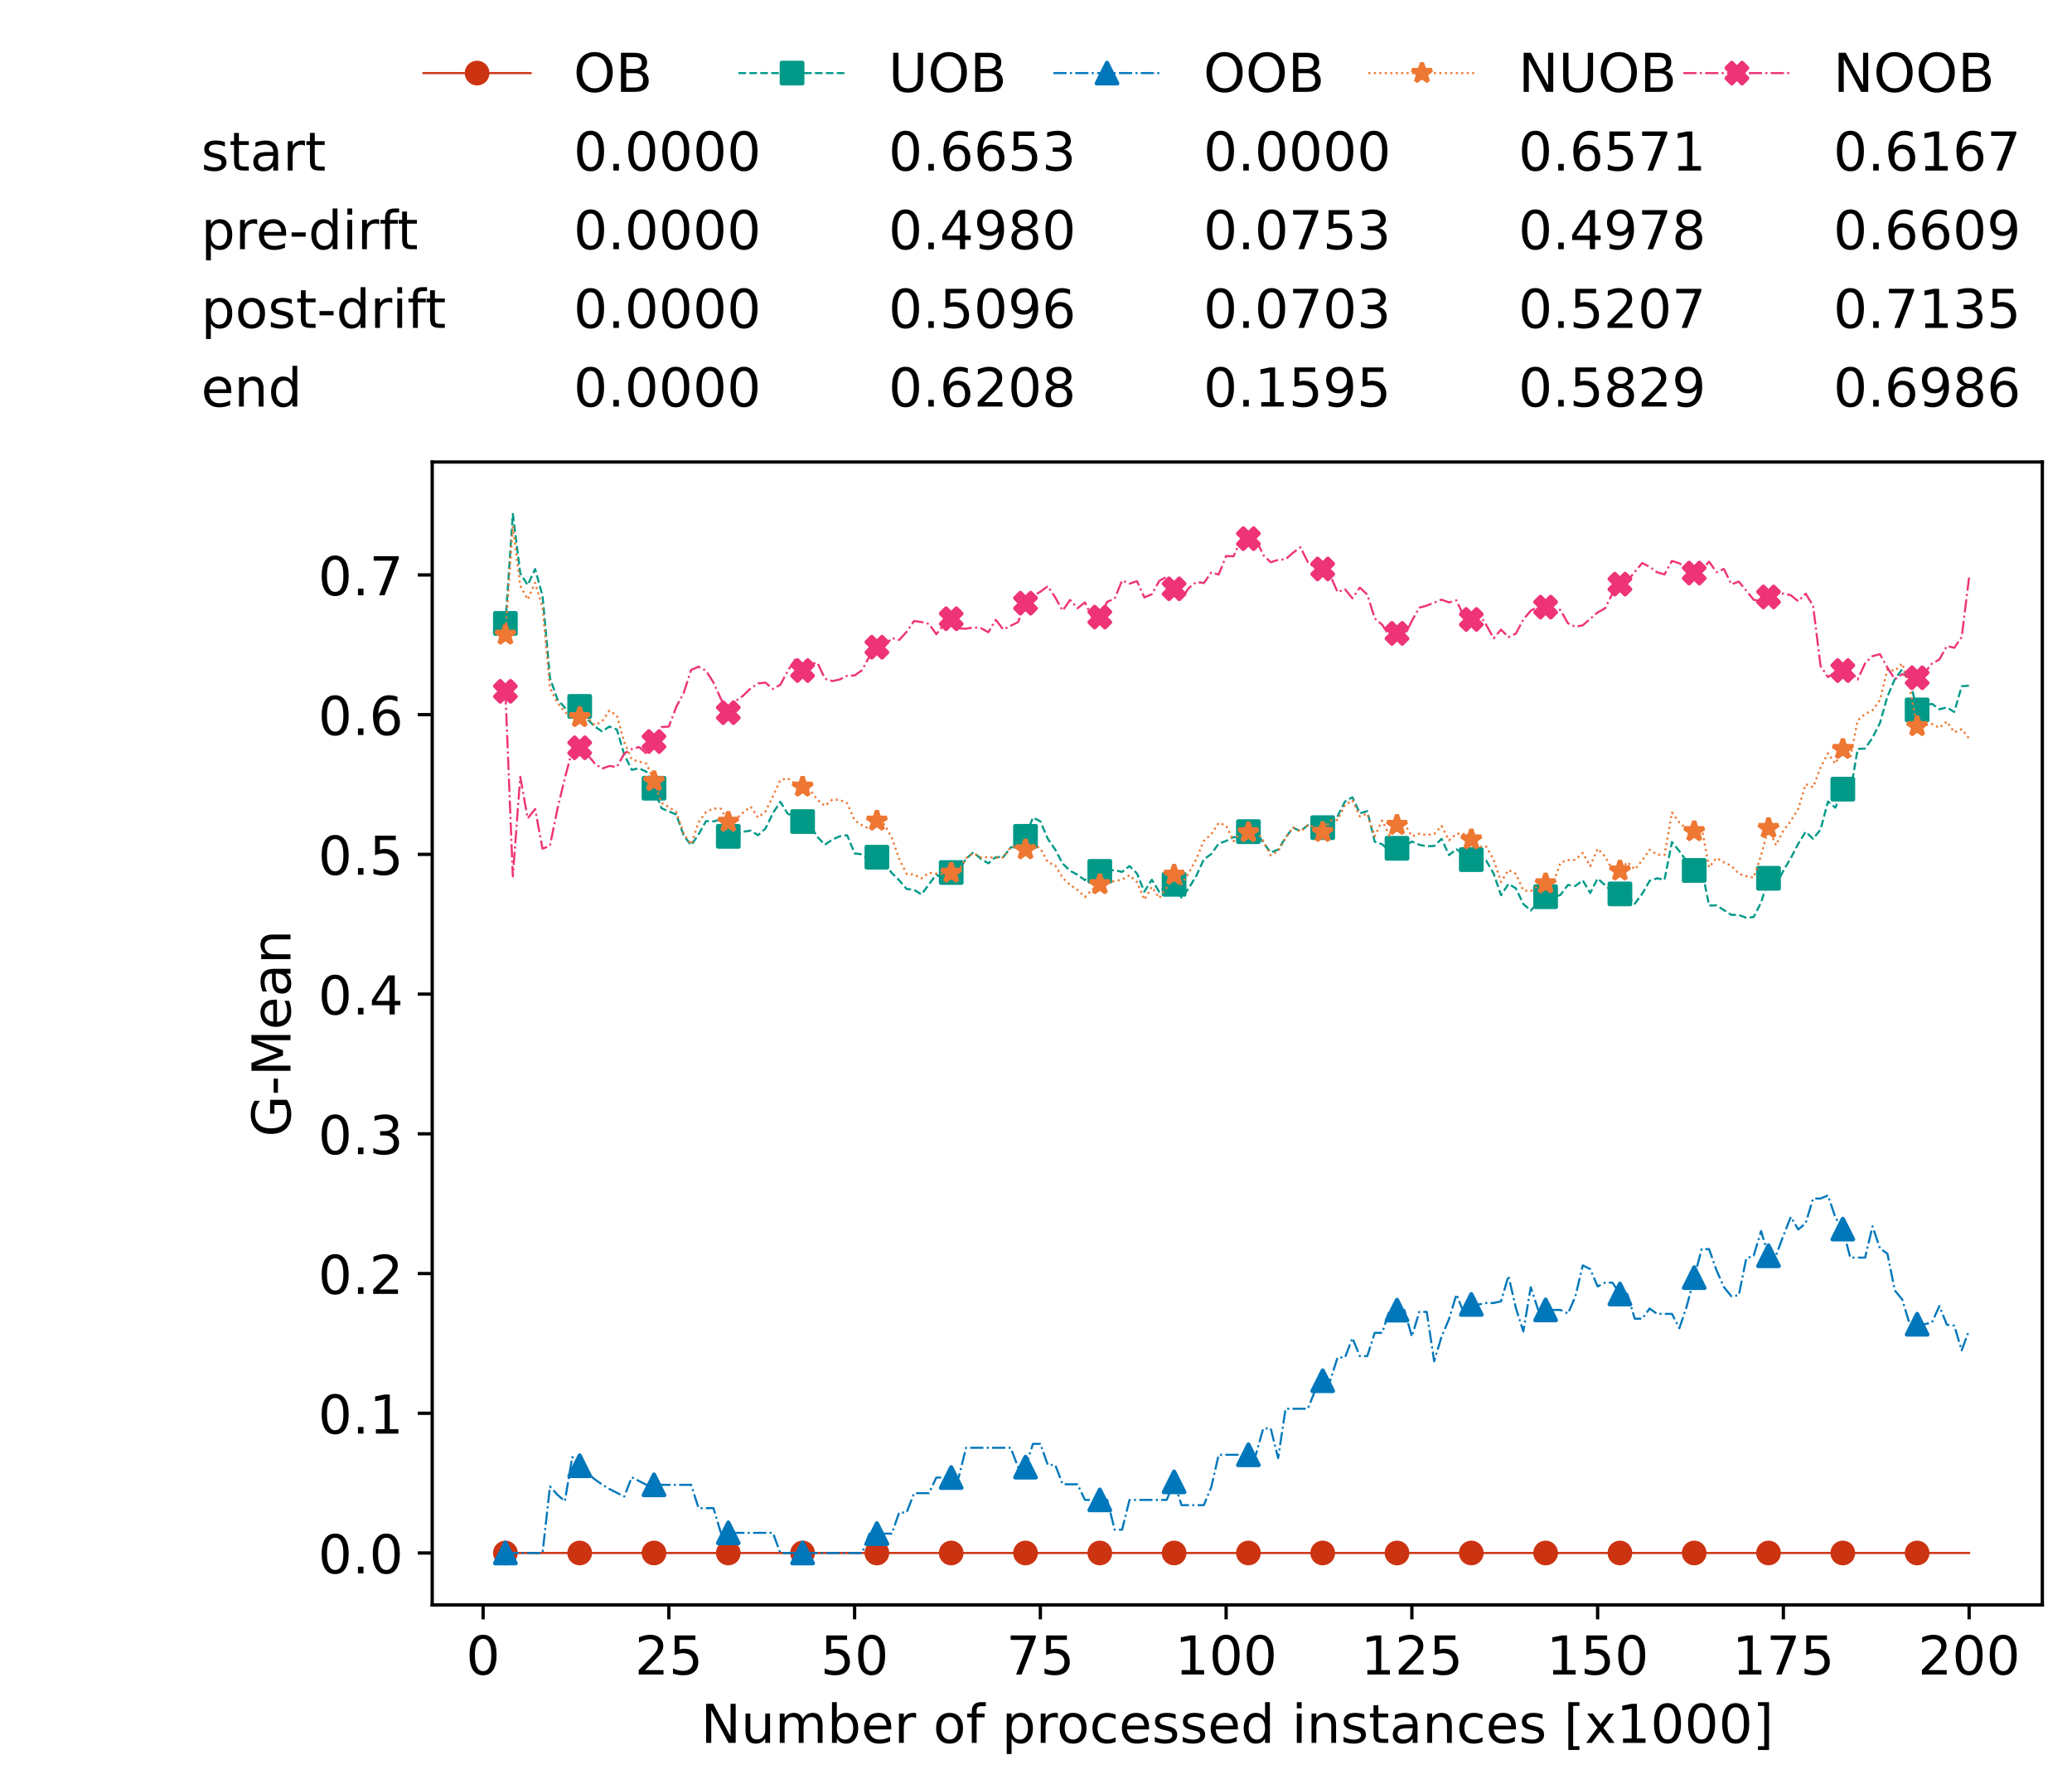 <?xml version="1.0" encoding="utf-8" standalone="no"?>
<!DOCTYPE svg PUBLIC "-//W3C//DTD SVG 1.1//EN"
  "http://www.w3.org/Graphics/SVG/1.1/DTD/svg11.dtd">
<!-- Created with matplotlib (https://matplotlib.org/) -->
<svg height="432.615pt" version="1.1" viewBox="0 0 502.65 432.615" width="502.65pt" xmlns="http://www.w3.org/2000/svg" xmlns:xlink="http://www.w3.org/1999/xlink">
 <defs>
  <style type="text/css">*{stroke-linecap:butt;stroke-linejoin:round;}</style>
 </defs>
 <g id="figure_1">
  <g id="patch_1">
   <path d="M 0 432.615 
L 502.65 432.615 
L 502.65 0 
L 0 0 
z
" style="fill:#ffffff;"/>
  </g>
  <g id="axes_1">
   <g id="patch_2">
    <path d="M 104.85 389.252 
L 495.45 389.252 
L 495.45 112.052 
L 104.85 112.052 
z
" style="fill:#ffffff;"/>
   </g>
   <g id="matplotlib.axis_1">
    <g id="xtick_1">
     <g id="line2d_1">
      <defs>
       <path d="M 0 0 
L 0 3.5 
" id="m9fbb91c4cb" style="stroke:#000000;stroke-width:0.8;"/>
      </defs>
      <g>
       <use style="stroke:#000000;stroke-width:0.8;" x="117.197" xlink:href="#m9fbb91c4cb" y="389.252"/>
      </g>
     </g>
     <g id="text_1">
      <!-- 0 -->
      <g transform="translate(113.061 406.13)scale(0.13 -0.13)">
       <defs>
        <path d="M 31.781 66.406 
Q 24.172 66.406 20.328 58.906 
Q 16.5 51.422 16.5 36.375 
Q 16.5 21.391 20.328 13.891 
Q 24.172 6.391 31.781 6.391 
Q 39.453 6.391 43.281 13.891 
Q 47.125 21.391 47.125 36.375 
Q 47.125 51.422 43.281 58.906 
Q 39.453 66.406 31.781 66.406 
z
M 31.781 74.219 
Q 44.047 74.219 50.516 64.516 
Q 56.984 54.828 56.984 36.375 
Q 56.984 17.969 50.516 8.266 
Q 44.047 -1.422 31.781 -1.422 
Q 19.531 -1.422 13.062 8.266 
Q 6.594 17.969 6.594 36.375 
Q 6.594 54.828 13.062 64.516 
Q 19.531 74.219 31.781 74.219 
z
" id="DejaVuSans-48"/>
       </defs>
       <use xlink:href="#DejaVuSans-48"/>
      </g>
     </g>
    </g>
    <g id="xtick_2">
     <g id="line2d_2">
      <g>
       <use style="stroke:#000000;stroke-width:0.8;" x="162.259" xlink:href="#m9fbb91c4cb" y="389.252"/>
      </g>
     </g>
     <g id="text_2">
      <!-- 25 -->
      <g transform="translate(153.988 406.13)scale(0.13 -0.13)">
       <defs>
        <path d="M 19.188 8.297 
L 53.609 8.297 
L 53.609 0 
L 7.328 0 
L 7.328 8.297 
Q 12.938 14.109 22.625 23.891 
Q 32.328 33.688 34.812 36.531 
Q 39.547 41.844 41.422 45.531 
Q 43.312 49.219 43.312 52.781 
Q 43.312 58.594 39.234 62.25 
Q 35.156 65.922 28.609 65.922 
Q 23.969 65.922 18.812 64.312 
Q 13.672 62.703 7.812 59.422 
L 7.812 69.391 
Q 13.766 71.781 18.938 73 
Q 24.125 74.219 28.422 74.219 
Q 39.75 74.219 46.484 68.547 
Q 53.219 62.891 53.219 53.422 
Q 53.219 48.922 51.531 44.891 
Q 49.859 40.875 45.406 35.406 
Q 44.188 33.984 37.641 27.219 
Q 31.109 20.453 19.188 8.297 
z
" id="DejaVuSans-50"/>
        <path d="M 10.797 72.906 
L 49.516 72.906 
L 49.516 64.594 
L 19.828 64.594 
L 19.828 46.734 
Q 21.969 47.469 24.109 47.828 
Q 26.266 48.188 28.422 48.188 
Q 40.625 48.188 47.75 41.5 
Q 54.891 34.812 54.891 23.391 
Q 54.891 11.625 47.562 5.094 
Q 40.234 -1.422 26.906 -1.422 
Q 22.312 -1.422 17.547 -0.641 
Q 12.797 0.141 7.719 1.703 
L 7.719 11.625 
Q 12.109 9.234 16.797 8.062 
Q 21.484 6.891 26.703 6.891 
Q 35.156 6.891 40.078 11.328 
Q 45.016 15.766 45.016 23.391 
Q 45.016 31 40.078 35.438 
Q 35.156 39.891 26.703 39.891 
Q 22.75 39.891 18.812 39.016 
Q 14.891 38.141 10.797 36.281 
z
" id="DejaVuSans-53"/>
       </defs>
       <use xlink:href="#DejaVuSans-50"/>
       <use x="63.623" xlink:href="#DejaVuSans-53"/>
      </g>
     </g>
    </g>
    <g id="xtick_3">
     <g id="line2d_3">
      <g>
       <use style="stroke:#000000;stroke-width:0.8;" x="207.322" xlink:href="#m9fbb91c4cb" y="389.252"/>
      </g>
     </g>
     <g id="text_3">
      <!-- 50 -->
      <g transform="translate(199.05 406.13)scale(0.13 -0.13)">
       <use xlink:href="#DejaVuSans-53"/>
       <use x="63.623" xlink:href="#DejaVuSans-48"/>
      </g>
     </g>
    </g>
    <g id="xtick_4">
     <g id="line2d_4">
      <g>
       <use style="stroke:#000000;stroke-width:0.8;" x="252.384" xlink:href="#m9fbb91c4cb" y="389.252"/>
      </g>
     </g>
     <g id="text_4">
      <!-- 75 -->
      <g transform="translate(244.113 406.13)scale(0.13 -0.13)">
       <defs>
        <path d="M 8.203 72.906 
L 55.078 72.906 
L 55.078 68.703 
L 28.609 0 
L 18.312 0 
L 43.219 64.594 
L 8.203 64.594 
z
" id="DejaVuSans-55"/>
       </defs>
       <use xlink:href="#DejaVuSans-55"/>
       <use x="63.623" xlink:href="#DejaVuSans-53"/>
      </g>
     </g>
    </g>
    <g id="xtick_5">
     <g id="line2d_5">
      <g>
       <use style="stroke:#000000;stroke-width:0.8;" x="297.446" xlink:href="#m9fbb91c4cb" y="389.252"/>
      </g>
     </g>
     <g id="text_5">
      <!-- 100 -->
      <g transform="translate(285.039 406.13)scale(0.13 -0.13)">
       <defs>
        <path d="M 12.406 8.297 
L 28.516 8.297 
L 28.516 63.922 
L 10.984 60.406 
L 10.984 69.391 
L 28.422 72.906 
L 38.281 72.906 
L 38.281 8.297 
L 54.391 8.297 
L 54.391 0 
L 12.406 0 
z
" id="DejaVuSans-49"/>
       </defs>
       <use xlink:href="#DejaVuSans-49"/>
       <use x="63.623" xlink:href="#DejaVuSans-48"/>
       <use x="127.246" xlink:href="#DejaVuSans-48"/>
      </g>
     </g>
    </g>
    <g id="xtick_6">
     <g id="line2d_6">
      <g>
       <use style="stroke:#000000;stroke-width:0.8;" x="342.509" xlink:href="#m9fbb91c4cb" y="389.252"/>
      </g>
     </g>
     <g id="text_6">
      <!-- 125 -->
      <g transform="translate(330.102 406.13)scale(0.13 -0.13)">
       <use xlink:href="#DejaVuSans-49"/>
       <use x="63.623" xlink:href="#DejaVuSans-50"/>
       <use x="127.246" xlink:href="#DejaVuSans-53"/>
      </g>
     </g>
    </g>
    <g id="xtick_7">
     <g id="line2d_7">
      <g>
       <use style="stroke:#000000;stroke-width:0.8;" x="387.571" xlink:href="#m9fbb91c4cb" y="389.252"/>
      </g>
     </g>
     <g id="text_7">
      <!-- 150 -->
      <g transform="translate(375.164 406.13)scale(0.13 -0.13)">
       <use xlink:href="#DejaVuSans-49"/>
       <use x="63.623" xlink:href="#DejaVuSans-53"/>
       <use x="127.246" xlink:href="#DejaVuSans-48"/>
      </g>
     </g>
    </g>
    <g id="xtick_8">
     <g id="line2d_8">
      <g>
       <use style="stroke:#000000;stroke-width:0.8;" x="432.633" xlink:href="#m9fbb91c4cb" y="389.252"/>
      </g>
     </g>
     <g id="text_8">
      <!-- 175 -->
      <g transform="translate(420.226 406.13)scale(0.13 -0.13)">
       <use xlink:href="#DejaVuSans-49"/>
       <use x="63.623" xlink:href="#DejaVuSans-55"/>
       <use x="127.246" xlink:href="#DejaVuSans-53"/>
      </g>
     </g>
    </g>
    <g id="xtick_9">
     <g id="line2d_9">
      <g>
       <use style="stroke:#000000;stroke-width:0.8;" x="477.695" xlink:href="#m9fbb91c4cb" y="389.252"/>
      </g>
     </g>
     <g id="text_9">
      <!-- 200 -->
      <g transform="translate(465.289 406.13)scale(0.13 -0.13)">
       <use xlink:href="#DejaVuSans-50"/>
       <use x="63.623" xlink:href="#DejaVuSans-48"/>
       <use x="127.246" xlink:href="#DejaVuSans-48"/>
      </g>
     </g>
    </g>
    <g id="text_10">
     <!-- Number of processed instances [x1000] -->
     <g transform="translate(170.025 422.711)scale(0.13 -0.13)">
      <defs>
       <path d="M 9.812 72.906 
L 23.094 72.906 
L 55.422 11.922 
L 55.422 72.906 
L 64.984 72.906 
L 64.984 0 
L 51.703 0 
L 19.391 60.984 
L 19.391 0 
L 9.812 0 
z
" id="DejaVuSans-78"/>
       <path d="M 8.5 21.578 
L 8.5 54.688 
L 17.484 54.688 
L 17.484 21.922 
Q 17.484 14.156 20.5 10.266 
Q 23.531 6.391 29.594 6.391 
Q 36.859 6.391 41.078 11.031 
Q 45.312 15.672 45.312 23.688 
L 45.312 54.688 
L 54.297 54.688 
L 54.297 0 
L 45.312 0 
L 45.312 8.406 
Q 42.047 3.422 37.719 1 
Q 33.406 -1.422 27.688 -1.422 
Q 18.266 -1.422 13.375 4.438 
Q 8.5 10.297 8.5 21.578 
z
M 31.109 56 
z
" id="DejaVuSans-117"/>
       <path d="M 52 44.188 
Q 55.375 50.25 60.062 53.125 
Q 64.75 56 71.094 56 
Q 79.641 56 84.281 50.016 
Q 88.922 44.047 88.922 33.016 
L 88.922 0 
L 79.891 0 
L 79.891 32.719 
Q 79.891 40.578 77.094 44.375 
Q 74.312 48.188 68.609 48.188 
Q 61.625 48.188 57.562 43.547 
Q 53.516 38.922 53.516 30.906 
L 53.516 0 
L 44.484 0 
L 44.484 32.719 
Q 44.484 40.625 41.703 44.406 
Q 38.922 48.188 33.109 48.188 
Q 26.219 48.188 22.156 43.531 
Q 18.109 38.875 18.109 30.906 
L 18.109 0 
L 9.078 0 
L 9.078 54.688 
L 18.109 54.688 
L 18.109 46.188 
Q 21.188 51.219 25.484 53.609 
Q 29.781 56 35.688 56 
Q 41.656 56 45.828 52.969 
Q 50 49.953 52 44.188 
z
" id="DejaVuSans-109"/>
       <path d="M 48.688 27.297 
Q 48.688 37.203 44.609 42.844 
Q 40.531 48.484 33.406 48.484 
Q 26.266 48.484 22.188 42.844 
Q 18.109 37.203 18.109 27.297 
Q 18.109 17.391 22.188 11.75 
Q 26.266 6.109 33.406 6.109 
Q 40.531 6.109 44.609 11.75 
Q 48.688 17.391 48.688 27.297 
z
M 18.109 46.391 
Q 20.953 51.266 25.266 53.625 
Q 29.594 56 35.594 56 
Q 45.562 56 51.781 48.094 
Q 58.016 40.188 58.016 27.297 
Q 58.016 14.406 51.781 6.484 
Q 45.562 -1.422 35.594 -1.422 
Q 29.594 -1.422 25.266 0.953 
Q 20.953 3.328 18.109 8.203 
L 18.109 0 
L 9.078 0 
L 9.078 75.984 
L 18.109 75.984 
z
" id="DejaVuSans-98"/>
       <path d="M 56.203 29.594 
L 56.203 25.203 
L 14.891 25.203 
Q 15.484 15.922 20.484 11.062 
Q 25.484 6.203 34.422 6.203 
Q 39.594 6.203 44.453 7.469 
Q 49.312 8.734 54.109 11.281 
L 54.109 2.781 
Q 49.266 0.734 44.188 -0.344 
Q 39.109 -1.422 33.891 -1.422 
Q 20.797 -1.422 13.156 6.188 
Q 5.516 13.812 5.516 26.812 
Q 5.516 40.234 12.766 48.109 
Q 20.016 56 32.328 56 
Q 43.359 56 49.781 48.891 
Q 56.203 41.797 56.203 29.594 
z
M 47.219 32.234 
Q 47.125 39.594 43.094 43.984 
Q 39.062 48.391 32.422 48.391 
Q 24.906 48.391 20.391 44.141 
Q 15.875 39.891 15.188 32.172 
z
" id="DejaVuSans-101"/>
       <path d="M 41.109 46.297 
Q 39.594 47.172 37.812 47.578 
Q 36.031 48 33.891 48 
Q 26.266 48 22.188 43.047 
Q 18.109 38.094 18.109 28.812 
L 18.109 0 
L 9.078 0 
L 9.078 54.688 
L 18.109 54.688 
L 18.109 46.188 
Q 20.953 51.172 25.484 53.578 
Q 30.031 56 36.531 56 
Q 37.453 56 38.578 55.875 
Q 39.703 55.766 41.062 55.516 
z
" id="DejaVuSans-114"/>
       <path id="DejaVuSans-32"/>
       <path d="M 30.609 48.391 
Q 23.391 48.391 19.188 42.75 
Q 14.984 37.109 14.984 27.297 
Q 14.984 17.484 19.156 11.844 
Q 23.344 6.203 30.609 6.203 
Q 37.797 6.203 41.984 11.859 
Q 46.188 17.531 46.188 27.297 
Q 46.188 37.016 41.984 42.703 
Q 37.797 48.391 30.609 48.391 
z
M 30.609 56 
Q 42.328 56 49.016 48.375 
Q 55.719 40.766 55.719 27.297 
Q 55.719 13.875 49.016 6.219 
Q 42.328 -1.422 30.609 -1.422 
Q 18.844 -1.422 12.172 6.219 
Q 5.516 13.875 5.516 27.297 
Q 5.516 40.766 12.172 48.375 
Q 18.844 56 30.609 56 
z
" id="DejaVuSans-111"/>
       <path d="M 37.109 75.984 
L 37.109 68.5 
L 28.516 68.5 
Q 23.688 68.5 21.797 66.547 
Q 19.922 64.594 19.922 59.516 
L 19.922 54.688 
L 34.719 54.688 
L 34.719 47.703 
L 19.922 47.703 
L 19.922 0 
L 10.891 0 
L 10.891 47.703 
L 2.297 47.703 
L 2.297 54.688 
L 10.891 54.688 
L 10.891 58.5 
Q 10.891 67.625 15.141 71.797 
Q 19.391 75.984 28.609 75.984 
z
" id="DejaVuSans-102"/>
       <path d="M 18.109 8.203 
L 18.109 -20.797 
L 9.078 -20.797 
L 9.078 54.688 
L 18.109 54.688 
L 18.109 46.391 
Q 20.953 51.266 25.266 53.625 
Q 29.594 56 35.594 56 
Q 45.562 56 51.781 48.094 
Q 58.016 40.188 58.016 27.297 
Q 58.016 14.406 51.781 6.484 
Q 45.562 -1.422 35.594 -1.422 
Q 29.594 -1.422 25.266 0.953 
Q 20.953 3.328 18.109 8.203 
z
M 48.688 27.297 
Q 48.688 37.203 44.609 42.844 
Q 40.531 48.484 33.406 48.484 
Q 26.266 48.484 22.188 42.844 
Q 18.109 37.203 18.109 27.297 
Q 18.109 17.391 22.188 11.75 
Q 26.266 6.109 33.406 6.109 
Q 40.531 6.109 44.609 11.75 
Q 48.688 17.391 48.688 27.297 
z
" id="DejaVuSans-112"/>
       <path d="M 48.781 52.594 
L 48.781 44.188 
Q 44.969 46.297 41.141 47.344 
Q 37.312 48.391 33.406 48.391 
Q 24.656 48.391 19.812 42.844 
Q 14.984 37.312 14.984 27.297 
Q 14.984 17.281 19.812 11.734 
Q 24.656 6.203 33.406 6.203 
Q 37.312 6.203 41.141 7.25 
Q 44.969 8.297 48.781 10.406 
L 48.781 2.094 
Q 45.016 0.344 40.984 -0.531 
Q 36.969 -1.422 32.422 -1.422 
Q 20.062 -1.422 12.781 6.344 
Q 5.516 14.109 5.516 27.297 
Q 5.516 40.672 12.859 48.328 
Q 20.219 56 33.016 56 
Q 37.156 56 41.109 55.141 
Q 45.062 54.297 48.781 52.594 
z
" id="DejaVuSans-99"/>
       <path d="M 44.281 53.078 
L 44.281 44.578 
Q 40.484 46.531 36.375 47.5 
Q 32.281 48.484 27.875 48.484 
Q 21.188 48.484 17.844 46.438 
Q 14.5 44.391 14.5 40.281 
Q 14.5 37.156 16.891 35.375 
Q 19.281 33.594 26.516 31.984 
L 29.594 31.297 
Q 39.156 29.25 43.188 25.516 
Q 47.219 21.781 47.219 15.094 
Q 47.219 7.469 41.188 3.016 
Q 35.156 -1.422 24.609 -1.422 
Q 20.219 -1.422 15.453 -0.562 
Q 10.688 0.297 5.422 2 
L 5.422 11.281 
Q 10.406 8.688 15.234 7.391 
Q 20.062 6.109 24.812 6.109 
Q 31.156 6.109 34.562 8.281 
Q 37.984 10.453 37.984 14.406 
Q 37.984 18.062 35.516 20.016 
Q 33.062 21.969 24.703 23.781 
L 21.578 24.516 
Q 13.234 26.266 9.516 29.906 
Q 5.812 33.547 5.812 39.891 
Q 5.812 47.609 11.281 51.797 
Q 16.75 56 26.812 56 
Q 31.781 56 36.172 55.266 
Q 40.578 54.547 44.281 53.078 
z
" id="DejaVuSans-115"/>
       <path d="M 45.406 46.391 
L 45.406 75.984 
L 54.391 75.984 
L 54.391 0 
L 45.406 0 
L 45.406 8.203 
Q 42.578 3.328 38.25 0.953 
Q 33.938 -1.422 27.875 -1.422 
Q 17.969 -1.422 11.734 6.484 
Q 5.516 14.406 5.516 27.297 
Q 5.516 40.188 11.734 48.094 
Q 17.969 56 27.875 56 
Q 33.938 56 38.25 53.625 
Q 42.578 51.266 45.406 46.391 
z
M 14.797 27.297 
Q 14.797 17.391 18.875 11.75 
Q 22.953 6.109 30.078 6.109 
Q 37.203 6.109 41.297 11.75 
Q 45.406 17.391 45.406 27.297 
Q 45.406 37.203 41.297 42.844 
Q 37.203 48.484 30.078 48.484 
Q 22.953 48.484 18.875 42.844 
Q 14.797 37.203 14.797 27.297 
z
" id="DejaVuSans-100"/>
       <path d="M 9.422 54.688 
L 18.406 54.688 
L 18.406 0 
L 9.422 0 
z
M 9.422 75.984 
L 18.406 75.984 
L 18.406 64.594 
L 9.422 64.594 
z
" id="DejaVuSans-105"/>
       <path d="M 54.891 33.016 
L 54.891 0 
L 45.906 0 
L 45.906 32.719 
Q 45.906 40.484 42.875 44.328 
Q 39.844 48.188 33.797 48.188 
Q 26.516 48.188 22.312 43.547 
Q 18.109 38.922 18.109 30.906 
L 18.109 0 
L 9.078 0 
L 9.078 54.688 
L 18.109 54.688 
L 18.109 46.188 
Q 21.344 51.125 25.703 53.562 
Q 30.078 56 35.797 56 
Q 45.219 56 50.047 50.172 
Q 54.891 44.344 54.891 33.016 
z
" id="DejaVuSans-110"/>
       <path d="M 18.312 70.219 
L 18.312 54.688 
L 36.812 54.688 
L 36.812 47.703 
L 18.312 47.703 
L 18.312 18.016 
Q 18.312 11.328 20.141 9.422 
Q 21.969 7.516 27.594 7.516 
L 36.812 7.516 
L 36.812 0 
L 27.594 0 
Q 17.188 0 13.234 3.875 
Q 9.281 7.766 9.281 18.016 
L 9.281 47.703 
L 2.688 47.703 
L 2.688 54.688 
L 9.281 54.688 
L 9.281 70.219 
z
" id="DejaVuSans-116"/>
       <path d="M 34.281 27.484 
Q 23.391 27.484 19.188 25 
Q 14.984 22.516 14.984 16.5 
Q 14.984 11.719 18.141 8.906 
Q 21.297 6.109 26.703 6.109 
Q 34.188 6.109 38.703 11.406 
Q 43.219 16.703 43.219 25.484 
L 43.219 27.484 
z
M 52.203 31.203 
L 52.203 0 
L 43.219 0 
L 43.219 8.297 
Q 40.141 3.328 35.547 0.953 
Q 30.953 -1.422 24.312 -1.422 
Q 15.922 -1.422 10.953 3.297 
Q 6 8.016 6 15.922 
Q 6 25.141 12.172 29.828 
Q 18.359 34.516 30.609 34.516 
L 43.219 34.516 
L 43.219 35.406 
Q 43.219 41.609 39.141 45 
Q 35.062 48.391 27.688 48.391 
Q 23 48.391 18.547 47.266 
Q 14.109 46.141 10.016 43.891 
L 10.016 52.203 
Q 14.938 54.109 19.578 55.047 
Q 24.219 56 28.609 56 
Q 40.484 56 46.344 49.844 
Q 52.203 43.703 52.203 31.203 
z
" id="DejaVuSans-97"/>
       <path d="M 8.594 75.984 
L 29.297 75.984 
L 29.297 69 
L 17.578 69 
L 17.578 -6.203 
L 29.297 -6.203 
L 29.297 -13.188 
L 8.594 -13.188 
z
" id="DejaVuSans-91"/>
       <path d="M 54.891 54.688 
L 35.109 28.078 
L 55.906 0 
L 45.312 0 
L 29.391 21.484 
L 13.484 0 
L 2.875 0 
L 24.125 28.609 
L 4.688 54.688 
L 15.281 54.688 
L 29.781 35.203 
L 44.281 54.688 
z
" id="DejaVuSans-120"/>
       <path d="M 30.422 75.984 
L 30.422 -13.188 
L 9.719 -13.188 
L 9.719 -6.203 
L 21.391 -6.203 
L 21.391 69 
L 9.719 69 
L 9.719 75.984 
z
" id="DejaVuSans-93"/>
      </defs>
      <use xlink:href="#DejaVuSans-78"/>
      <use x="74.805" xlink:href="#DejaVuSans-117"/>
      <use x="138.184" xlink:href="#DejaVuSans-109"/>
      <use x="235.596" xlink:href="#DejaVuSans-98"/>
      <use x="299.072" xlink:href="#DejaVuSans-101"/>
      <use x="360.596" xlink:href="#DejaVuSans-114"/>
      <use x="401.709" xlink:href="#DejaVuSans-32"/>
      <use x="433.496" xlink:href="#DejaVuSans-111"/>
      <use x="494.678" xlink:href="#DejaVuSans-102"/>
      <use x="529.883" xlink:href="#DejaVuSans-32"/>
      <use x="561.67" xlink:href="#DejaVuSans-112"/>
      <use x="625.146" xlink:href="#DejaVuSans-114"/>
      <use x="664.01" xlink:href="#DejaVuSans-111"/>
      <use x="725.191" xlink:href="#DejaVuSans-99"/>
      <use x="780.172" xlink:href="#DejaVuSans-101"/>
      <use x="841.695" xlink:href="#DejaVuSans-115"/>
      <use x="893.795" xlink:href="#DejaVuSans-115"/>
      <use x="945.895" xlink:href="#DejaVuSans-101"/>
      <use x="1007.418" xlink:href="#DejaVuSans-100"/>
      <use x="1070.895" xlink:href="#DejaVuSans-32"/>
      <use x="1102.682" xlink:href="#DejaVuSans-105"/>
      <use x="1130.465" xlink:href="#DejaVuSans-110"/>
      <use x="1193.844" xlink:href="#DejaVuSans-115"/>
      <use x="1245.943" xlink:href="#DejaVuSans-116"/>
      <use x="1285.152" xlink:href="#DejaVuSans-97"/>
      <use x="1346.432" xlink:href="#DejaVuSans-110"/>
      <use x="1409.811" xlink:href="#DejaVuSans-99"/>
      <use x="1464.791" xlink:href="#DejaVuSans-101"/>
      <use x="1526.314" xlink:href="#DejaVuSans-115"/>
      <use x="1578.414" xlink:href="#DejaVuSans-32"/>
      <use x="1610.201" xlink:href="#DejaVuSans-91"/>
      <use x="1649.215" xlink:href="#DejaVuSans-120"/>
      <use x="1708.395" xlink:href="#DejaVuSans-49"/>
      <use x="1772.018" xlink:href="#DejaVuSans-48"/>
      <use x="1835.641" xlink:href="#DejaVuSans-48"/>
      <use x="1899.264" xlink:href="#DejaVuSans-48"/>
      <use x="1962.887" xlink:href="#DejaVuSans-93"/>
     </g>
    </g>
   </g>
   <g id="matplotlib.axis_2">
    <g id="ytick_1">
     <g id="line2d_10">
      <defs>
       <path d="M 0 0 
L -3.5 0 
" id="m9b79dc9f98" style="stroke:#000000;stroke-width:0.8;"/>
      </defs>
      <g>
       <use style="stroke:#000000;stroke-width:0.8;" x="104.85" xlink:href="#m9b79dc9f98" y="376.652"/>
      </g>
     </g>
     <g id="text_11">
      <!-- 0.0 -->
      <g transform="translate(77.176 381.591)scale(0.13 -0.13)">
       <defs>
        <path d="M 10.688 12.406 
L 21 12.406 
L 21 0 
L 10.688 0 
z
" id="DejaVuSans-46"/>
       </defs>
       <use xlink:href="#DejaVuSans-48"/>
       <use x="63.623" xlink:href="#DejaVuSans-46"/>
       <use x="95.41" xlink:href="#DejaVuSans-48"/>
      </g>
     </g>
    </g>
    <g id="ytick_2">
     <g id="line2d_11">
      <g>
       <use style="stroke:#000000;stroke-width:0.8;" x="104.85" xlink:href="#m9b79dc9f98" y="342.764"/>
      </g>
     </g>
     <g id="text_12">
      <!-- 0.1 -->
      <g transform="translate(77.176 347.703)scale(0.13 -0.13)">
       <use xlink:href="#DejaVuSans-48"/>
       <use x="63.623" xlink:href="#DejaVuSans-46"/>
       <use x="95.41" xlink:href="#DejaVuSans-49"/>
      </g>
     </g>
    </g>
    <g id="ytick_3">
     <g id="line2d_12">
      <g>
       <use style="stroke:#000000;stroke-width:0.8;" x="104.85" xlink:href="#m9b79dc9f98" y="308.877"/>
      </g>
     </g>
     <g id="text_13">
      <!-- 0.2 -->
      <g transform="translate(77.176 313.816)scale(0.13 -0.13)">
       <use xlink:href="#DejaVuSans-48"/>
       <use x="63.623" xlink:href="#DejaVuSans-46"/>
       <use x="95.41" xlink:href="#DejaVuSans-50"/>
      </g>
     </g>
    </g>
    <g id="ytick_4">
     <g id="line2d_13">
      <g>
       <use style="stroke:#000000;stroke-width:0.8;" x="104.85" xlink:href="#m9b79dc9f98" y="274.989"/>
      </g>
     </g>
     <g id="text_14">
      <!-- 0.3 -->
      <g transform="translate(77.176 279.928)scale(0.13 -0.13)">
       <defs>
        <path d="M 40.578 39.312 
Q 47.656 37.797 51.625 33 
Q 55.609 28.219 55.609 21.188 
Q 55.609 10.406 48.188 4.484 
Q 40.766 -1.422 27.094 -1.422 
Q 22.516 -1.422 17.656 -0.516 
Q 12.797 0.391 7.625 2.203 
L 7.625 11.719 
Q 11.719 9.328 16.594 8.109 
Q 21.484 6.891 26.812 6.891 
Q 36.078 6.891 40.938 10.547 
Q 45.797 14.203 45.797 21.188 
Q 45.797 27.641 41.281 31.266 
Q 36.766 34.906 28.719 34.906 
L 20.219 34.906 
L 20.219 43.016 
L 29.109 43.016 
Q 36.375 43.016 40.234 45.922 
Q 44.094 48.828 44.094 54.297 
Q 44.094 59.906 40.109 62.906 
Q 36.141 65.922 28.719 65.922 
Q 24.656 65.922 20.016 65.031 
Q 15.375 64.156 9.812 62.312 
L 9.812 71.094 
Q 15.438 72.656 20.344 73.438 
Q 25.25 74.219 29.594 74.219 
Q 40.828 74.219 47.359 69.109 
Q 53.906 64.016 53.906 55.328 
Q 53.906 49.266 50.438 45.094 
Q 46.969 40.922 40.578 39.312 
z
" id="DejaVuSans-51"/>
       </defs>
       <use xlink:href="#DejaVuSans-48"/>
       <use x="63.623" xlink:href="#DejaVuSans-46"/>
       <use x="95.41" xlink:href="#DejaVuSans-51"/>
      </g>
     </g>
    </g>
    <g id="ytick_5">
     <g id="line2d_14">
      <g>
       <use style="stroke:#000000;stroke-width:0.8;" x="104.85" xlink:href="#m9b79dc9f98" y="241.102"/>
      </g>
     </g>
     <g id="text_15">
      <!-- 0.4 -->
      <g transform="translate(77.176 246.041)scale(0.13 -0.13)">
       <defs>
        <path d="M 37.797 64.312 
L 12.891 25.391 
L 37.797 25.391 
z
M 35.203 72.906 
L 47.609 72.906 
L 47.609 25.391 
L 58.016 25.391 
L 58.016 17.188 
L 47.609 17.188 
L 47.609 0 
L 37.797 0 
L 37.797 17.188 
L 4.891 17.188 
L 4.891 26.703 
z
" id="DejaVuSans-52"/>
       </defs>
       <use xlink:href="#DejaVuSans-48"/>
       <use x="63.623" xlink:href="#DejaVuSans-46"/>
       <use x="95.41" xlink:href="#DejaVuSans-52"/>
      </g>
     </g>
    </g>
    <g id="ytick_6">
     <g id="line2d_15">
      <g>
       <use style="stroke:#000000;stroke-width:0.8;" x="104.85" xlink:href="#m9b79dc9f98" y="207.214"/>
      </g>
     </g>
     <g id="text_16">
      <!-- 0.5 -->
      <g transform="translate(77.176 212.153)scale(0.13 -0.13)">
       <use xlink:href="#DejaVuSans-48"/>
       <use x="63.623" xlink:href="#DejaVuSans-46"/>
       <use x="95.41" xlink:href="#DejaVuSans-53"/>
      </g>
     </g>
    </g>
    <g id="ytick_7">
     <g id="line2d_16">
      <g>
       <use style="stroke:#000000;stroke-width:0.8;" x="104.85" xlink:href="#m9b79dc9f98" y="173.327"/>
      </g>
     </g>
     <g id="text_17">
      <!-- 0.6 -->
      <g transform="translate(77.176 178.266)scale(0.13 -0.13)">
       <defs>
        <path d="M 33.016 40.375 
Q 26.375 40.375 22.484 35.828 
Q 18.609 31.297 18.609 23.391 
Q 18.609 15.531 22.484 10.953 
Q 26.375 6.391 33.016 6.391 
Q 39.656 6.391 43.531 10.953 
Q 47.406 15.531 47.406 23.391 
Q 47.406 31.297 43.531 35.828 
Q 39.656 40.375 33.016 40.375 
z
M 52.594 71.297 
L 52.594 62.312 
Q 48.875 64.062 45.094 64.984 
Q 41.312 65.922 37.594 65.922 
Q 27.828 65.922 22.672 59.328 
Q 17.531 52.734 16.797 39.406 
Q 19.672 43.656 24.016 45.922 
Q 28.375 48.188 33.594 48.188 
Q 44.578 48.188 50.953 41.516 
Q 57.328 34.859 57.328 23.391 
Q 57.328 12.156 50.688 5.359 
Q 44.047 -1.422 33.016 -1.422 
Q 20.359 -1.422 13.672 8.266 
Q 6.984 17.969 6.984 36.375 
Q 6.984 53.656 15.188 63.938 
Q 23.391 74.219 37.203 74.219 
Q 40.922 74.219 44.703 73.484 
Q 48.484 72.75 52.594 71.297 
z
" id="DejaVuSans-54"/>
       </defs>
       <use xlink:href="#DejaVuSans-48"/>
       <use x="63.623" xlink:href="#DejaVuSans-46"/>
       <use x="95.41" xlink:href="#DejaVuSans-54"/>
      </g>
     </g>
    </g>
    <g id="ytick_8">
     <g id="line2d_17">
      <g>
       <use style="stroke:#000000;stroke-width:0.8;" x="104.85" xlink:href="#m9b79dc9f98" y="139.439"/>
      </g>
     </g>
     <g id="text_18">
      <!-- 0.7 -->
      <g transform="translate(77.176 144.378)scale(0.13 -0.13)">
       <use xlink:href="#DejaVuSans-48"/>
       <use x="63.623" xlink:href="#DejaVuSans-46"/>
       <use x="95.41" xlink:href="#DejaVuSans-55"/>
      </g>
     </g>
    </g>
    <g id="text_19">
     <!-- G-Mean -->
     <g transform="translate(70.472 275.744)rotate(-90)scale(0.13 -0.13)">
      <defs>
       <path d="M 59.516 10.406 
L 59.516 29.984 
L 43.406 29.984 
L 43.406 38.094 
L 69.281 38.094 
L 69.281 6.781 
Q 63.578 2.734 56.688 0.656 
Q 49.812 -1.422 42 -1.422 
Q 24.906 -1.422 15.25 8.562 
Q 5.609 18.562 5.609 36.375 
Q 5.609 54.25 15.25 64.234 
Q 24.906 74.219 42 74.219 
Q 49.125 74.219 55.547 72.453 
Q 61.969 70.703 67.391 67.281 
L 67.391 56.781 
Q 61.922 61.422 55.766 63.766 
Q 49.609 66.109 42.828 66.109 
Q 29.438 66.109 22.719 58.641 
Q 16.016 51.172 16.016 36.375 
Q 16.016 21.625 22.719 14.156 
Q 29.438 6.688 42.828 6.688 
Q 48.047 6.688 52.141 7.594 
Q 56.25 8.5 59.516 10.406 
z
" id="DejaVuSans-71"/>
       <path d="M 4.891 31.391 
L 31.203 31.391 
L 31.203 23.391 
L 4.891 23.391 
z
" id="DejaVuSans-45"/>
       <path d="M 9.812 72.906 
L 24.516 72.906 
L 43.109 23.297 
L 61.812 72.906 
L 76.516 72.906 
L 76.516 0 
L 66.891 0 
L 66.891 64.016 
L 48.094 14.016 
L 38.188 14.016 
L 19.391 64.016 
L 19.391 0 
L 9.812 0 
z
" id="DejaVuSans-77"/>
      </defs>
      <use xlink:href="#DejaVuSans-71"/>
      <use x="77.49" xlink:href="#DejaVuSans-45"/>
      <use x="113.574" xlink:href="#DejaVuSans-77"/>
      <use x="199.854" xlink:href="#DejaVuSans-101"/>
      <use x="261.377" xlink:href="#DejaVuSans-97"/>
      <use x="322.656" xlink:href="#DejaVuSans-110"/>
     </g>
    </g>
   </g>
   <g id="line2d_18"/>
   <g id="line2d_19"/>
   <g id="line2d_20"/>
   <g id="line2d_21"/>
   <g id="line2d_22"/>
   <g id="line2d_23">
    <path clip-path="url(#pf0af894791)" d="M 122.605 376.652 
L 477.695 376.652 
L 477.695 376.652 
" style="fill:none;stroke:#cc3311;stroke-linecap:square;stroke-width:0.5;"/>
    <defs>
     <path d="M 0 2.5 
C 0.663 2.5 1.299 2.237 1.768 1.768 
C 2.237 1.299 2.5 0.663 2.5 0 
C 2.5 -0.663 2.237 -1.299 1.768 -1.768 
C 1.299 -2.237 0.663 -2.5 0 -2.5 
C -0.663 -2.5 -1.299 -2.237 -1.768 -1.768 
C -2.237 -1.299 -2.5 -0.663 -2.5 0 
C -2.5 0.663 -2.237 1.299 -1.768 1.768 
C -1.299 2.237 -0.663 2.5 0 2.5 
z
" id="mde1fcc54ca" style="stroke:#cc3311;"/>
    </defs>
    <g clip-path="url(#pf0af894791)">
     <use style="fill:#cc3311;stroke:#cc3311;" x="122.605" xlink:href="#mde1fcc54ca" y="376.652"/>
     <use style="fill:#cc3311;stroke:#cc3311;" x="140.629" xlink:href="#mde1fcc54ca" y="376.652"/>
     <use style="fill:#cc3311;stroke:#cc3311;" x="158.654" xlink:href="#mde1fcc54ca" y="376.652"/>
     <use style="fill:#cc3311;stroke:#cc3311;" x="176.679" xlink:href="#mde1fcc54ca" y="376.652"/>
     <use style="fill:#cc3311;stroke:#cc3311;" x="194.704" xlink:href="#mde1fcc54ca" y="376.652"/>
     <use style="fill:#cc3311;stroke:#cc3311;" x="212.729" xlink:href="#mde1fcc54ca" y="376.652"/>
     <use style="fill:#cc3311;stroke:#cc3311;" x="230.754" xlink:href="#mde1fcc54ca" y="376.652"/>
     <use style="fill:#cc3311;stroke:#cc3311;" x="248.779" xlink:href="#mde1fcc54ca" y="376.652"/>
     <use style="fill:#cc3311;stroke:#cc3311;" x="266.804" xlink:href="#mde1fcc54ca" y="376.652"/>
     <use style="fill:#cc3311;stroke:#cc3311;" x="284.829" xlink:href="#mde1fcc54ca" y="376.652"/>
     <use style="fill:#cc3311;stroke:#cc3311;" x="302.854" xlink:href="#mde1fcc54ca" y="376.652"/>
     <use style="fill:#cc3311;stroke:#cc3311;" x="320.879" xlink:href="#mde1fcc54ca" y="376.652"/>
     <use style="fill:#cc3311;stroke:#cc3311;" x="338.904" xlink:href="#mde1fcc54ca" y="376.652"/>
     <use style="fill:#cc3311;stroke:#cc3311;" x="356.928" xlink:href="#mde1fcc54ca" y="376.652"/>
     <use style="fill:#cc3311;stroke:#cc3311;" x="374.953" xlink:href="#mde1fcc54ca" y="376.652"/>
     <use style="fill:#cc3311;stroke:#cc3311;" x="392.978" xlink:href="#mde1fcc54ca" y="376.652"/>
     <use style="fill:#cc3311;stroke:#cc3311;" x="411.003" xlink:href="#mde1fcc54ca" y="376.652"/>
     <use style="fill:#cc3311;stroke:#cc3311;" x="429.028" xlink:href="#mde1fcc54ca" y="376.652"/>
     <use style="fill:#cc3311;stroke:#cc3311;" x="447.053" xlink:href="#mde1fcc54ca" y="376.652"/>
     <use style="fill:#cc3311;stroke:#cc3311;" x="465.078" xlink:href="#mde1fcc54ca" y="376.652"/>
    </g>
   </g>
   <g id="line2d_24"/>
   <g id="line2d_25"/>
   <g id="line2d_26"/>
   <g id="line2d_27"/>
   <g id="line2d_28">
    <path clip-path="url(#pf0af894791)" d="M 122.605 151.201 
L 124.407 124.652 
L 126.21 139.042 
L 128.012 141.89 
L 129.815 138.001 
L 131.617 144.526 
L 133.419 164.428 
L 135.222 169.6 
L 137.024 171.625 
L 138.827 173.368 
L 140.629 171.325 
L 142.432 174.382 
L 144.234 176.173 
L 146.037 177.381 
L 147.839 176.223 
L 149.642 176.925 
L 151.444 183.011 
L 153.247 186.707 
L 155.049 186.339 
L 156.852 187.205 
L 158.654 191.168 
L 160.457 196.015 
L 164.062 197.564 
L 165.864 202.655 
L 167.667 204.996 
L 169.469 202.373 
L 171.272 199.157 
L 173.074 199.218 
L 174.877 198.723 
L 176.679 202.84 
L 178.482 202.541 
L 180.284 201.737 
L 182.087 201.455 
L 183.889 202.562 
L 185.692 200.952 
L 187.494 197.242 
L 189.297 194.452 
L 191.099 197.357 
L 192.902 198.136 
L 194.704 199.258 
L 196.507 200.243 
L 198.309 202.992 
L 200.112 204.884 
L 201.914 203.642 
L 203.717 202.824 
L 205.519 202.579 
L 207.322 206.973 
L 209.124 207.204 
L 210.927 208.518 
L 212.729 207.896 
L 214.532 209.456 
L 216.334 211.721 
L 218.137 213.485 
L 219.939 215.599 
L 221.742 215.811 
L 223.544 216.928 
L 227.149 212.074 
L 228.952 213.353 
L 230.754 211.614 
L 232.557 211.145 
L 234.359 208.285 
L 236.162 206.685 
L 237.964 208.314 
L 239.767 209.395 
L 241.569 207.873 
L 243.372 207.889 
L 245.174 205.536 
L 246.976 205.371 
L 248.779 202.837 
L 250.581 198.291 
L 252.384 199.184 
L 254.186 203.443 
L 255.989 206.054 
L 257.791 209.453 
L 259.594 211.197 
L 261.396 212.158 
L 263.199 213.476 
L 265.001 210.934 
L 266.804 211.336 
L 270.409 211.029 
L 272.211 211.478 
L 274.014 210.04 
L 275.816 211.84 
L 277.619 216.262 
L 279.421 213.362 
L 281.224 216.306 
L 283.026 214.758 
L 284.829 214.477 
L 286.631 217.742 
L 288.434 215.344 
L 290.236 212.365 
L 292.039 208.423 
L 293.841 207.14 
L 295.644 204.603 
L 297.446 203.963 
L 299.249 203.019 
L 301.051 203.152 
L 302.854 201.702 
L 304.656 201.609 
L 306.459 204.407 
L 308.261 206.72 
L 310.064 206.066 
L 311.866 203.163 
L 313.669 200.749 
L 315.471 201.542 
L 317.274 200.159 
L 319.076 199.428 
L 320.879 200.73 
L 322.681 198.153 
L 324.484 197.917 
L 326.286 194.392 
L 328.089 193.367 
L 329.891 197.25 
L 331.694 196.738 
L 333.496 204.145 
L 335.299 204.768 
L 337.101 206.456 
L 338.904 205.736 
L 340.706 205.314 
L 342.509 204.093 
L 344.311 204.892 
L 346.114 205.243 
L 347.916 205.191 
L 349.719 203.456 
L 351.521 207.384 
L 353.324 205.963 
L 356.928 208.486 
L 358.731 208.473 
L 360.533 208.71 
L 362.336 211.86 
L 364.138 217.124 
L 365.941 214.398 
L 367.743 215.447 
L 369.546 219.249 
L 371.348 220.845 
L 373.151 218.847 
L 374.953 217.48 
L 376.756 217.674 
L 378.558 217.045 
L 380.361 214.632 
L 382.163 214.89 
L 383.966 213.512 
L 385.768 216.586 
L 387.571 213.069 
L 391.176 216.301 
L 392.978 216.802 
L 394.781 217.111 
L 396.583 219.174 
L 398.386 216.772 
L 400.188 213.634 
L 401.991 213.026 
L 403.793 213.376 
L 405.596 204.229 
L 407.398 206.437 
L 409.201 208.91 
L 411.003 211.115 
L 412.806 210.58 
L 414.608 219.618 
L 416.411 219.583 
L 420.016 221.883 
L 421.818 221.908 
L 423.621 222.603 
L 425.423 222.419 
L 427.226 218.882 
L 429.028 213.019 
L 430.831 214.753 
L 432.633 211.156 
L 434.436 208.113 
L 436.238 204.628 
L 438.041 201.734 
L 439.843 203.447 
L 441.646 201.203 
L 443.448 194.398 
L 445.251 195.899 
L 447.053 191.393 
L 448.856 192.253 
L 450.658 181.639 
L 452.461 181.552 
L 454.263 178.904 
L 456.066 175.33 
L 457.868 168.941 
L 459.671 164.716 
L 461.473 162.291 
L 463.276 164.857 
L 465.078 172.18 
L 466.881 171.164 
L 468.683 170.699 
L 470.485 172.021 
L 472.288 171.575 
L 474.09 172.669 
L 475.893 166.444 
L 477.695 166.294 
L 477.695 166.294 
" style="fill:none;stroke:#009988;stroke-dasharray:1.85,0.8;stroke-dashoffset:0;stroke-width:0.5;"/>
    <defs>
     <path d="M -2.5 2.5 
L 2.5 2.5 
L 2.5 -2.5 
L -2.5 -2.5 
z
" id="mf2d8027050" style="stroke:#009988;stroke-linejoin:miter;"/>
    </defs>
    <g clip-path="url(#pf0af894791)">
     <use style="fill:#009988;stroke:#009988;stroke-linejoin:miter;" x="122.605" xlink:href="#mf2d8027050" y="151.201"/>
     <use style="fill:#009988;stroke:#009988;stroke-linejoin:miter;" x="140.629" xlink:href="#mf2d8027050" y="171.325"/>
     <use style="fill:#009988;stroke:#009988;stroke-linejoin:miter;" x="158.654" xlink:href="#mf2d8027050" y="191.168"/>
     <use style="fill:#009988;stroke:#009988;stroke-linejoin:miter;" x="176.679" xlink:href="#mf2d8027050" y="202.84"/>
     <use style="fill:#009988;stroke:#009988;stroke-linejoin:miter;" x="194.704" xlink:href="#mf2d8027050" y="199.258"/>
     <use style="fill:#009988;stroke:#009988;stroke-linejoin:miter;" x="212.729" xlink:href="#mf2d8027050" y="207.896"/>
     <use style="fill:#009988;stroke:#009988;stroke-linejoin:miter;" x="230.754" xlink:href="#mf2d8027050" y="211.614"/>
     <use style="fill:#009988;stroke:#009988;stroke-linejoin:miter;" x="248.779" xlink:href="#mf2d8027050" y="202.837"/>
     <use style="fill:#009988;stroke:#009988;stroke-linejoin:miter;" x="266.804" xlink:href="#mf2d8027050" y="211.336"/>
     <use style="fill:#009988;stroke:#009988;stroke-linejoin:miter;" x="284.829" xlink:href="#mf2d8027050" y="214.477"/>
     <use style="fill:#009988;stroke:#009988;stroke-linejoin:miter;" x="302.854" xlink:href="#mf2d8027050" y="201.702"/>
     <use style="fill:#009988;stroke:#009988;stroke-linejoin:miter;" x="320.879" xlink:href="#mf2d8027050" y="200.73"/>
     <use style="fill:#009988;stroke:#009988;stroke-linejoin:miter;" x="338.904" xlink:href="#mf2d8027050" y="205.736"/>
     <use style="fill:#009988;stroke:#009988;stroke-linejoin:miter;" x="356.928" xlink:href="#mf2d8027050" y="208.486"/>
     <use style="fill:#009988;stroke:#009988;stroke-linejoin:miter;" x="374.953" xlink:href="#mf2d8027050" y="217.48"/>
     <use style="fill:#009988;stroke:#009988;stroke-linejoin:miter;" x="392.978" xlink:href="#mf2d8027050" y="216.802"/>
     <use style="fill:#009988;stroke:#009988;stroke-linejoin:miter;" x="411.003" xlink:href="#mf2d8027050" y="211.115"/>
     <use style="fill:#009988;stroke:#009988;stroke-linejoin:miter;" x="429.028" xlink:href="#mf2d8027050" y="213.019"/>
     <use style="fill:#009988;stroke:#009988;stroke-linejoin:miter;" x="447.053" xlink:href="#mf2d8027050" y="191.393"/>
     <use style="fill:#009988;stroke:#009988;stroke-linejoin:miter;" x="465.078" xlink:href="#mf2d8027050" y="172.18"/>
    </g>
   </g>
   <g id="line2d_29"/>
   <g id="line2d_30"/>
   <g id="line2d_31"/>
   <g id="line2d_32"/>
   <g id="line2d_33">
    <path clip-path="url(#pf0af894791)" d="M 122.605 376.652 
L 131.617 376.652 
L 133.419 360.515 
L 135.222 362.532 
L 137.024 364.101 
L 138.827 353.375 
L 140.629 355.491 
L 142.432 357.254 
L 144.234 358.747 
L 146.037 360.025 
L 147.839 361.134 
L 151.444 362.96 
L 153.247 358.288 
L 156.852 360.125 
L 167.667 360.125 
L 169.469 365.773 
L 173.074 365.773 
L 174.877 371.763 
L 187.494 371.763 
L 189.297 376.652 
L 209.124 376.652 
L 210.927 371.952 
L 216.334 371.952 
L 218.137 366.844 
L 219.939 366.844 
L 221.742 362.147 
L 225.347 362.147 
L 227.149 358.358 
L 232.557 358.358 
L 234.359 351.133 
L 245.174 351.133 
L 246.976 355.833 
L 248.779 355.833 
L 250.581 350.185 
L 252.384 350.185 
L 254.186 355.293 
L 255.989 355.293 
L 257.791 359.99 
L 261.396 359.99 
L 263.199 363.779 
L 268.606 363.779 
L 270.409 371.004 
L 272.211 371.004 
L 274.014 363.779 
L 283.026 363.779 
L 284.829 359.406 
L 286.631 365.054 
L 292.039 365.054 
L 293.841 360.679 
L 295.644 352.836 
L 304.656 352.836 
L 306.459 346.432 
L 308.261 346.432 
L 310.064 353.657 
L 311.866 341.676 
L 317.274 341.676 
L 319.076 337.147 
L 320.879 334.874 
L 322.681 334.874 
L 324.484 329.226 
L 326.286 329.226 
L 328.089 324.527 
L 329.891 328.902 
L 331.694 328.902 
L 333.496 323.254 
L 335.299 323.254 
L 337.101 317.756 
L 340.706 317.756 
L 342.509 324.161 
L 344.311 318.173 
L 346.114 318.173 
L 347.916 330.154 
L 349.719 324.164 
L 351.521 319.93 
L 353.324 313.939 
L 355.126 318.468 
L 356.928 316.368 
L 358.731 316.368 
L 360.533 316.026 
L 362.336 316.026 
L 364.138 315.619 
L 365.941 309.432 
L 367.743 317.275 
L 369.546 322.923 
L 371.348 312.207 
L 373.151 317.704 
L 378.558 317.704 
L 380.361 318.586 
L 382.163 314.476 
L 383.966 306.899 
L 385.768 307.781 
L 387.571 312.014 
L 389.373 311.088 
L 391.176 311.088 
L 392.978 313.842 
L 394.781 313.842 
L 396.583 319.833 
L 398.386 319.833 
L 400.188 317.362 
L 401.991 318.657 
L 405.596 318.657 
L 407.398 322.149 
L 409.201 316.791 
L 412.806 302.956 
L 414.608 302.956 
L 416.411 308.062 
L 418.213 312.172 
L 420.016 314.391 
L 421.818 314.142 
L 423.621 305.212 
L 425.423 304.559 
L 427.226 298.571 
L 429.028 304.562 
L 430.831 304.562 
L 432.633 299.671 
L 434.436 295.142 
L 436.238 298.194 
L 438.041 296.681 
L 439.843 290.69 
L 441.646 290.69 
L 443.448 289.928 
L 445.251 295.286 
L 447.053 298.094 
L 448.856 305.011 
L 452.461 305.011 
L 454.263 297.437 
L 456.066 302.795 
L 457.868 304.044 
L 459.671 312.974 
L 461.473 315.189 
L 463.276 321.176 
L 466.881 321.176 
L 468.683 320.712 
L 470.485 316.768 
L 472.288 321.295 
L 474.09 321.512 
L 475.893 327.502 
L 477.695 322.611 
L 477.695 322.611 
" style="fill:none;stroke:#0077bb;stroke-dasharray:3.2,0.8,0.5,0.8;stroke-dashoffset:0;stroke-width:0.5;"/>
    <defs>
     <path d="M 0 -2.5 
L -2.5 2.5 
L 2.5 2.5 
z
" id="me03b613044" style="stroke:#0077bb;stroke-linejoin:miter;"/>
    </defs>
    <g clip-path="url(#pf0af894791)">
     <use style="fill:#0077bb;stroke:#0077bb;stroke-linejoin:miter;" x="122.605" xlink:href="#me03b613044" y="376.652"/>
     <use style="fill:#0077bb;stroke:#0077bb;stroke-linejoin:miter;" x="140.629" xlink:href="#me03b613044" y="355.491"/>
     <use style="fill:#0077bb;stroke:#0077bb;stroke-linejoin:miter;" x="158.654" xlink:href="#me03b613044" y="360.125"/>
     <use style="fill:#0077bb;stroke:#0077bb;stroke-linejoin:miter;" x="176.679" xlink:href="#me03b613044" y="371.763"/>
     <use style="fill:#0077bb;stroke:#0077bb;stroke-linejoin:miter;" x="194.704" xlink:href="#me03b613044" y="376.652"/>
     <use style="fill:#0077bb;stroke:#0077bb;stroke-linejoin:miter;" x="212.729" xlink:href="#me03b613044" y="371.952"/>
     <use style="fill:#0077bb;stroke:#0077bb;stroke-linejoin:miter;" x="230.754" xlink:href="#me03b613044" y="358.358"/>
     <use style="fill:#0077bb;stroke:#0077bb;stroke-linejoin:miter;" x="248.779" xlink:href="#me03b613044" y="355.833"/>
     <use style="fill:#0077bb;stroke:#0077bb;stroke-linejoin:miter;" x="266.804" xlink:href="#me03b613044" y="363.779"/>
     <use style="fill:#0077bb;stroke:#0077bb;stroke-linejoin:miter;" x="284.829" xlink:href="#me03b613044" y="359.406"/>
     <use style="fill:#0077bb;stroke:#0077bb;stroke-linejoin:miter;" x="302.854" xlink:href="#me03b613044" y="352.836"/>
     <use style="fill:#0077bb;stroke:#0077bb;stroke-linejoin:miter;" x="320.879" xlink:href="#me03b613044" y="334.874"/>
     <use style="fill:#0077bb;stroke:#0077bb;stroke-linejoin:miter;" x="338.904" xlink:href="#me03b613044" y="317.756"/>
     <use style="fill:#0077bb;stroke:#0077bb;stroke-linejoin:miter;" x="356.928" xlink:href="#me03b613044" y="316.368"/>
     <use style="fill:#0077bb;stroke:#0077bb;stroke-linejoin:miter;" x="374.953" xlink:href="#me03b613044" y="317.704"/>
     <use style="fill:#0077bb;stroke:#0077bb;stroke-linejoin:miter;" x="392.978" xlink:href="#me03b613044" y="313.842"/>
     <use style="fill:#0077bb;stroke:#0077bb;stroke-linejoin:miter;" x="411.003" xlink:href="#me03b613044" y="309.873"/>
     <use style="fill:#0077bb;stroke:#0077bb;stroke-linejoin:miter;" x="429.028" xlink:href="#me03b613044" y="304.562"/>
     <use style="fill:#0077bb;stroke:#0077bb;stroke-linejoin:miter;" x="447.053" xlink:href="#me03b613044" y="298.094"/>
     <use style="fill:#0077bb;stroke:#0077bb;stroke-linejoin:miter;" x="465.078" xlink:href="#me03b613044" y="321.176"/>
    </g>
   </g>
   <g id="line2d_34"/>
   <g id="line2d_35"/>
   <g id="line2d_36"/>
   <g id="line2d_37"/>
   <g id="line2d_38">
    <path clip-path="url(#pf0af894791)" d="M 122.605 153.983 
L 124.407 127.597 
L 126.21 142.069 
L 128.012 145.399 
L 129.815 141.342 
L 131.617 147.335 
L 133.419 166.826 
L 135.222 170.458 
L 137.024 172.645 
L 138.827 174.194 
L 140.629 173.976 
L 142.432 173.908 
L 144.234 175.861 
L 146.037 174.999 
L 147.839 172.337 
L 149.642 173.541 
L 151.444 179.984 
L 153.247 184.2 
L 156.852 185.232 
L 158.654 189.504 
L 160.457 194.72 
L 162.259 195.74 
L 164.062 196.951 
L 165.864 202.219 
L 167.667 204.784 
L 169.469 199.431 
L 171.272 196.937 
L 173.074 196.077 
L 174.877 196.144 
L 176.679 199.359 
L 178.482 198.696 
L 180.284 197.065 
L 182.087 195.648 
L 183.889 198.271 
L 185.692 196.823 
L 187.494 193.133 
L 189.297 189.178 
L 191.099 188.751 
L 192.902 190.055 
L 196.507 191.578 
L 198.309 194.004 
L 200.112 195.461 
L 201.914 193.943 
L 203.717 193.998 
L 205.519 194.818 
L 207.322 198.97 
L 209.124 200.147 
L 210.927 201.018 
L 212.729 199.085 
L 214.532 199.963 
L 216.334 203.122 
L 218.137 208.32 
L 219.939 211.948 
L 221.742 212.114 
L 223.544 213.044 
L 225.347 211.673 
L 228.952 212.052 
L 230.754 211.711 
L 232.557 211.132 
L 234.359 208.146 
L 236.162 206.924 
L 237.964 207.965 
L 239.767 207.881 
L 241.569 208.029 
L 243.372 207.959 
L 245.174 205.491 
L 246.976 205.15 
L 248.779 206.049 
L 250.581 204.914 
L 252.384 205.711 
L 254.186 209.126 
L 255.989 209.903 
L 257.791 212.913 
L 259.594 214.627 
L 261.396 215.842 
L 263.199 217.547 
L 265.001 215.73 
L 266.804 214.492 
L 268.606 213.977 
L 270.409 213.71 
L 272.211 213.312 
L 274.014 212.268 
L 275.816 213.956 
L 277.619 218.199 
L 279.421 215.102 
L 281.224 217.811 
L 283.026 215.26 
L 284.829 212.192 
L 286.631 214.497 
L 288.434 211.628 
L 290.236 208.318 
L 292.039 203.955 
L 293.841 202.347 
L 295.644 199.584 
L 297.446 200.19 
L 299.249 204.037 
L 301.051 201.873 
L 302.854 201.89 
L 304.656 201.451 
L 306.459 203.942 
L 308.261 207.442 
L 310.064 206.435 
L 311.866 203.318 
L 313.669 200.621 
L 315.471 201.739 
L 317.274 200.077 
L 319.076 200.685 
L 320.879 201.825 
L 322.681 199.033 
L 324.484 198.846 
L 326.286 195.245 
L 328.089 194.103 
L 329.891 198.004 
L 331.694 197.308 
L 333.496 202.827 
L 335.299 199.004 
L 337.101 202.674 
L 338.904 200.115 
L 340.706 199.732 
L 342.509 202.827 
L 344.311 202.191 
L 346.114 202.553 
L 347.916 202.279 
L 349.719 200.32 
L 351.521 203.82 
L 353.324 202.16 
L 355.126 202.267 
L 356.928 203.627 
L 358.731 205.343 
L 360.533 205.327 
L 362.336 208.486 
L 364.138 213.905 
L 365.941 210.998 
L 367.743 211.943 
L 369.546 215.967 
L 371.348 216.136 
L 373.151 214.753 
L 374.953 214.287 
L 376.756 214.326 
L 378.558 209.221 
L 380.361 208.597 
L 382.163 208.547 
L 383.966 206.853 
L 385.768 210.074 
L 387.571 205.838 
L 389.373 207.732 
L 391.176 210.926 
L 392.978 211.178 
L 394.781 209.099 
L 396.583 210.885 
L 398.386 208.64 
L 400.188 206.086 
L 401.991 207.3 
L 403.793 207.344 
L 405.596 197.073 
L 407.398 199.464 
L 409.201 201.089 
L 411.003 201.641 
L 412.806 200.76 
L 414.608 210.369 
L 416.411 208.065 
L 418.213 209.157 
L 420.016 210.002 
L 421.818 211.903 
L 423.621 212.494 
L 425.423 212.867 
L 427.226 207.474 
L 429.028 200.865 
L 430.831 204.993 
L 432.633 201.457 
L 434.436 199.114 
L 436.238 196.211 
L 438.041 190.186 
L 439.843 190.936 
L 441.646 186.152 
L 443.448 182.687 
L 445.251 185.226 
L 447.053 181.704 
L 448.856 183.936 
L 450.658 174.697 
L 452.461 173.161 
L 454.263 172.259 
L 456.066 169.783 
L 457.868 162.337 
L 459.671 162.727 
L 461.473 160.9 
L 463.276 166.819 
L 465.078 176.167 
L 468.683 175.608 
L 470.485 176.506 
L 472.288 174.992 
L 474.09 177.607 
L 475.893 176.862 
L 477.695 179.124 
L 477.695 179.124 
" style="fill:none;stroke:#ee7733;stroke-dasharray:0.5,0.825;stroke-dashoffset:0;stroke-width:0.5;"/>
    <defs>
     <path d="M 0 -2.5 
L -0.561 -0.773 
L -2.378 -0.773 
L -0.908 0.295 
L -1.469 2.023 
L -0 0.955 
L 1.469 2.023 
L 0.908 0.295 
L 2.378 -0.773 
L 0.561 -0.773 
z
" id="m423eddf6db" style="stroke:#ee7733;stroke-linejoin:bevel;"/>
    </defs>
    <g clip-path="url(#pf0af894791)">
     <use style="fill:#ee7733;stroke:#ee7733;stroke-linejoin:bevel;" x="122.605" xlink:href="#m423eddf6db" y="153.983"/>
     <use style="fill:#ee7733;stroke:#ee7733;stroke-linejoin:bevel;" x="140.629" xlink:href="#m423eddf6db" y="173.976"/>
     <use style="fill:#ee7733;stroke:#ee7733;stroke-linejoin:bevel;" x="158.654" xlink:href="#m423eddf6db" y="189.504"/>
     <use style="fill:#ee7733;stroke:#ee7733;stroke-linejoin:bevel;" x="176.679" xlink:href="#m423eddf6db" y="199.359"/>
     <use style="fill:#ee7733;stroke:#ee7733;stroke-linejoin:bevel;" x="194.704" xlink:href="#m423eddf6db" y="190.842"/>
     <use style="fill:#ee7733;stroke:#ee7733;stroke-linejoin:bevel;" x="212.729" xlink:href="#m423eddf6db" y="199.085"/>
     <use style="fill:#ee7733;stroke:#ee7733;stroke-linejoin:bevel;" x="230.754" xlink:href="#m423eddf6db" y="211.711"/>
     <use style="fill:#ee7733;stroke:#ee7733;stroke-linejoin:bevel;" x="248.779" xlink:href="#m423eddf6db" y="206.049"/>
     <use style="fill:#ee7733;stroke:#ee7733;stroke-linejoin:bevel;" x="266.804" xlink:href="#m423eddf6db" y="214.492"/>
     <use style="fill:#ee7733;stroke:#ee7733;stroke-linejoin:bevel;" x="284.829" xlink:href="#m423eddf6db" y="212.192"/>
     <use style="fill:#ee7733;stroke:#ee7733;stroke-linejoin:bevel;" x="302.854" xlink:href="#m423eddf6db" y="201.89"/>
     <use style="fill:#ee7733;stroke:#ee7733;stroke-linejoin:bevel;" x="320.879" xlink:href="#m423eddf6db" y="201.825"/>
     <use style="fill:#ee7733;stroke:#ee7733;stroke-linejoin:bevel;" x="338.904" xlink:href="#m423eddf6db" y="200.115"/>
     <use style="fill:#ee7733;stroke:#ee7733;stroke-linejoin:bevel;" x="356.928" xlink:href="#m423eddf6db" y="203.627"/>
     <use style="fill:#ee7733;stroke:#ee7733;stroke-linejoin:bevel;" x="374.953" xlink:href="#m423eddf6db" y="214.287"/>
     <use style="fill:#ee7733;stroke:#ee7733;stroke-linejoin:bevel;" x="392.978" xlink:href="#m423eddf6db" y="211.178"/>
     <use style="fill:#ee7733;stroke:#ee7733;stroke-linejoin:bevel;" x="411.003" xlink:href="#m423eddf6db" y="201.641"/>
     <use style="fill:#ee7733;stroke:#ee7733;stroke-linejoin:bevel;" x="429.028" xlink:href="#m423eddf6db" y="200.865"/>
     <use style="fill:#ee7733;stroke:#ee7733;stroke-linejoin:bevel;" x="447.053" xlink:href="#m423eddf6db" y="181.704"/>
     <use style="fill:#ee7733;stroke:#ee7733;stroke-linejoin:bevel;" x="465.078" xlink:href="#m423eddf6db" y="176.167"/>
    </g>
   </g>
   <g id="line2d_39"/>
   <g id="line2d_40"/>
   <g id="line2d_41"/>
   <g id="line2d_42"/>
   <g id="line2d_43">
    <path clip-path="url(#pf0af894791)" d="M 122.605 167.672 
L 124.407 212.56 
L 126.21 188.39 
L 128.012 198.493 
L 129.815 196.219 
L 131.617 205.839 
L 133.419 205.113 
L 135.222 196.228 
L 137.024 188.737 
L 138.827 181.968 
L 140.629 181.361 
L 142.432 182.929 
L 144.234 185.114 
L 146.037 186.424 
L 147.839 185.774 
L 149.642 186.031 
L 151.444 182.756 
L 153.247 181.68 
L 155.049 181.194 
L 156.852 182.804 
L 158.654 179.85 
L 160.457 176.353 
L 162.259 176.208 
L 164.062 171.42 
L 165.864 168.038 
L 167.667 162.474 
L 169.469 161.685 
L 171.272 162.667 
L 173.074 165.512 
L 174.877 169.497 
L 176.679 172.842 
L 178.482 170.008 
L 180.284 168.716 
L 182.087 166.976 
L 183.889 165.738 
L 185.692 165.57 
L 187.494 167.084 
L 189.297 166.087 
L 191.099 162.731 
L 192.902 159.97 
L 194.704 162.632 
L 196.507 160.954 
L 198.309 160.758 
L 200.112 164.591 
L 201.914 165.184 
L 203.717 164.803 
L 205.519 163.889 
L 207.322 163.834 
L 209.124 162.547 
L 210.927 159.183 
L 212.729 156.973 
L 214.532 156.857 
L 216.334 154.741 
L 218.137 155.211 
L 219.939 153.243 
L 221.742 150.615 
L 223.544 150.863 
L 225.347 151.313 
L 227.149 153.825 
L 228.952 151.397 
L 230.754 150.063 
L 232.557 152.41 
L 234.359 152.479 
L 236.162 152.154 
L 237.964 152.35 
L 239.767 153.337 
L 241.569 150.318 
L 243.372 152.682 
L 246.976 150.879 
L 248.779 146.294 
L 250.581 144.544 
L 252.384 143.515 
L 254.186 142.178 
L 255.989 144.88 
L 257.791 148.109 
L 259.594 145.506 
L 261.396 147.53 
L 263.199 146.098 
L 265.001 149.907 
L 266.804 149.667 
L 268.606 145.947 
L 270.409 145.211 
L 272.211 140.768 
L 274.014 141.553 
L 275.816 140.953 
L 277.619 144.891 
L 279.421 144.127 
L 281.224 140.898 
L 283.026 139.868 
L 284.829 142.807 
L 286.631 145.155 
L 288.434 142.571 
L 290.236 141.146 
L 292.039 141.405 
L 293.841 138.871 
L 295.644 139.344 
L 297.446 134.849 
L 299.249 134.931 
L 301.051 130.828 
L 302.854 130.65 
L 304.656 130.728 
L 306.459 134.605 
L 308.261 136.368 
L 310.064 135.793 
L 311.866 135.639 
L 313.669 134.065 
L 315.471 132.729 
L 317.274 136.321 
L 319.076 137.795 
L 320.879 137.99 
L 322.681 139.487 
L 324.484 143.605 
L 326.286 142.918 
L 328.089 145.11 
L 329.891 142.517 
L 331.694 144.216 
L 333.496 149.962 
L 335.299 151.513 
L 337.101 154.294 
L 338.904 153.618 
L 340.706 154.256 
L 342.509 150.57 
L 344.311 147.39 
L 346.114 146.876 
L 349.719 145.44 
L 351.521 146.115 
L 353.324 145.604 
L 355.126 149.515 
L 356.928 150.232 
L 358.731 148.752 
L 360.533 151.549 
L 362.336 154.797 
L 364.138 152.709 
L 365.941 154.526 
L 367.743 153.662 
L 369.546 150.266 
L 371.348 148.108 
L 373.151 147.107 
L 374.953 147.247 
L 376.756 147.817 
L 378.558 147.936 
L 380.361 151.156 
L 382.163 152.013 
L 383.966 151.661 
L 387.571 148.537 
L 389.373 147.53 
L 391.176 143.933 
L 392.978 141.674 
L 394.781 140.978 
L 396.583 138.673 
L 398.386 136.561 
L 400.188 137.458 
L 401.991 138.786 
L 403.793 139.322 
L 405.596 136.038 
L 407.398 136.618 
L 411.003 138.986 
L 412.806 138.305 
L 414.608 136.225 
L 416.411 138.775 
L 418.213 137.991 
L 420.016 141.724 
L 421.818 141.057 
L 425.423 145.449 
L 427.226 145.874 
L 429.028 144.782 
L 430.831 144.102 
L 432.633 143.96 
L 434.436 144.355 
L 436.238 145.818 
L 438.041 143.981 
L 439.843 146.891 
L 441.646 161.506 
L 443.448 164.219 
L 445.251 162.975 
L 447.053 162.631 
L 448.856 162.728 
L 450.658 164.815 
L 452.461 160.854 
L 454.263 159.137 
L 456.066 158.663 
L 457.868 161.909 
L 459.671 164.754 
L 461.473 163.49 
L 463.276 164.391 
L 465.078 164.384 
L 466.881 163.174 
L 468.683 160.95 
L 470.485 159.941 
L 472.288 156.684 
L 474.09 157.116 
L 475.893 154.528 
L 477.695 139.922 
L 477.695 139.922 
" style="fill:none;stroke:#ee3377;stroke-dasharray:3.2,0.8,0.5,0.8;stroke-dashoffset:0;stroke-width:0.5;"/>
    <defs>
     <path d="M -1.25 2.5 
L 0 1.25 
L 1.25 2.5 
L 2.5 1.25 
L 1.25 0 
L 2.5 -1.25 
L 1.25 -2.5 
L 0 -1.25 
L -1.25 -2.5 
L -2.5 -1.25 
L -1.25 0 
L -2.5 1.25 
z
" id="mb99b9fbf29" style="stroke:#ee3377;stroke-linejoin:miter;"/>
    </defs>
    <g clip-path="url(#pf0af894791)">
     <use style="fill:#ee3377;stroke:#ee3377;stroke-linejoin:miter;" x="122.605" xlink:href="#mb99b9fbf29" y="167.672"/>
     <use style="fill:#ee3377;stroke:#ee3377;stroke-linejoin:miter;" x="140.629" xlink:href="#mb99b9fbf29" y="181.361"/>
     <use style="fill:#ee3377;stroke:#ee3377;stroke-linejoin:miter;" x="158.654" xlink:href="#mb99b9fbf29" y="179.85"/>
     <use style="fill:#ee3377;stroke:#ee3377;stroke-linejoin:miter;" x="176.679" xlink:href="#mb99b9fbf29" y="172.842"/>
     <use style="fill:#ee3377;stroke:#ee3377;stroke-linejoin:miter;" x="194.704" xlink:href="#mb99b9fbf29" y="162.632"/>
     <use style="fill:#ee3377;stroke:#ee3377;stroke-linejoin:miter;" x="212.729" xlink:href="#mb99b9fbf29" y="156.973"/>
     <use style="fill:#ee3377;stroke:#ee3377;stroke-linejoin:miter;" x="230.754" xlink:href="#mb99b9fbf29" y="150.063"/>
     <use style="fill:#ee3377;stroke:#ee3377;stroke-linejoin:miter;" x="248.779" xlink:href="#mb99b9fbf29" y="146.294"/>
     <use style="fill:#ee3377;stroke:#ee3377;stroke-linejoin:miter;" x="266.804" xlink:href="#mb99b9fbf29" y="149.667"/>
     <use style="fill:#ee3377;stroke:#ee3377;stroke-linejoin:miter;" x="284.829" xlink:href="#mb99b9fbf29" y="142.807"/>
     <use style="fill:#ee3377;stroke:#ee3377;stroke-linejoin:miter;" x="302.854" xlink:href="#mb99b9fbf29" y="130.65"/>
     <use style="fill:#ee3377;stroke:#ee3377;stroke-linejoin:miter;" x="320.879" xlink:href="#mb99b9fbf29" y="137.99"/>
     <use style="fill:#ee3377;stroke:#ee3377;stroke-linejoin:miter;" x="338.904" xlink:href="#mb99b9fbf29" y="153.618"/>
     <use style="fill:#ee3377;stroke:#ee3377;stroke-linejoin:miter;" x="356.928" xlink:href="#mb99b9fbf29" y="150.232"/>
     <use style="fill:#ee3377;stroke:#ee3377;stroke-linejoin:miter;" x="374.953" xlink:href="#mb99b9fbf29" y="147.247"/>
     <use style="fill:#ee3377;stroke:#ee3377;stroke-linejoin:miter;" x="392.978" xlink:href="#mb99b9fbf29" y="141.674"/>
     <use style="fill:#ee3377;stroke:#ee3377;stroke-linejoin:miter;" x="411.003" xlink:href="#mb99b9fbf29" y="138.986"/>
     <use style="fill:#ee3377;stroke:#ee3377;stroke-linejoin:miter;" x="429.028" xlink:href="#mb99b9fbf29" y="144.782"/>
     <use style="fill:#ee3377;stroke:#ee3377;stroke-linejoin:miter;" x="447.053" xlink:href="#mb99b9fbf29" y="162.631"/>
     <use style="fill:#ee3377;stroke:#ee3377;stroke-linejoin:miter;" x="465.078" xlink:href="#mb99b9fbf29" y="164.384"/>
    </g>
   </g>
   <g id="line2d_44"/>
   <g id="line2d_45"/>
   <g id="line2d_46"/>
   <g id="line2d_47"/>
   <g id="patch_3">
    <path d="M 104.85 389.252 
L 104.85 112.052 
" style="fill:none;stroke:#000000;stroke-linecap:square;stroke-linejoin:miter;stroke-width:0.8;"/>
   </g>
   <g id="patch_4">
    <path d="M 495.45 389.252 
L 495.45 112.052 
" style="fill:none;stroke:#000000;stroke-linecap:square;stroke-linejoin:miter;stroke-width:0.8;"/>
   </g>
   <g id="patch_5">
    <path d="M 104.85 389.252 
L 495.45 389.252 
" style="fill:none;stroke:#000000;stroke-linecap:square;stroke-linejoin:miter;stroke-width:0.8;"/>
   </g>
   <g id="patch_6">
    <path d="M 104.85 112.052 
L 495.45 112.052 
" style="fill:none;stroke:#000000;stroke-linecap:square;stroke-linejoin:miter;stroke-width:0.8;"/>
   </g>
   <g id="legend_1">
    <g id="line2d_48"/>
    <g id="line2d_49"/>
    <g id="text_20">
     <!--   -->
     <g transform="translate(48.8 22.278)scale(0.13 -0.13)">
      <use xlink:href="#DejaVuSans-32"/>
     </g>
    </g>
    <g id="line2d_50"/>
    <g id="line2d_51"/>
    <g id="text_21">
     <!-- start -->
     <g transform="translate(48.8 41.36)scale(0.13 -0.13)">
      <use xlink:href="#DejaVuSans-115"/>
      <use x="52.1" xlink:href="#DejaVuSans-116"/>
      <use x="91.309" xlink:href="#DejaVuSans-97"/>
      <use x="152.588" xlink:href="#DejaVuSans-114"/>
      <use x="193.701" xlink:href="#DejaVuSans-116"/>
     </g>
    </g>
    <g id="line2d_52"/>
    <g id="line2d_53"/>
    <g id="text_22">
     <!-- pre-dirft -->
     <g transform="translate(48.8 60.441)scale(0.13 -0.13)">
      <use xlink:href="#DejaVuSans-112"/>
      <use x="63.477" xlink:href="#DejaVuSans-114"/>
      <use x="102.34" xlink:href="#DejaVuSans-101"/>
      <use x="163.863" xlink:href="#DejaVuSans-45"/>
      <use x="199.947" xlink:href="#DejaVuSans-100"/>
      <use x="263.424" xlink:href="#DejaVuSans-105"/>
      <use x="291.207" xlink:href="#DejaVuSans-114"/>
      <use x="332.32" xlink:href="#DejaVuSans-102"/>
      <use x="365.775" xlink:href="#DejaVuSans-116"/>
     </g>
    </g>
    <g id="line2d_54"/>
    <g id="line2d_55"/>
    <g id="text_23">
     <!-- post-drift -->
     <g transform="translate(48.8 79.523)scale(0.13 -0.13)">
      <use xlink:href="#DejaVuSans-112"/>
      <use x="63.477" xlink:href="#DejaVuSans-111"/>
      <use x="124.658" xlink:href="#DejaVuSans-115"/>
      <use x="176.758" xlink:href="#DejaVuSans-116"/>
      <use x="215.967" xlink:href="#DejaVuSans-45"/>
      <use x="252.051" xlink:href="#DejaVuSans-100"/>
      <use x="315.527" xlink:href="#DejaVuSans-114"/>
      <use x="356.641" xlink:href="#DejaVuSans-105"/>
      <use x="384.424" xlink:href="#DejaVuSans-102"/>
      <use x="417.879" xlink:href="#DejaVuSans-116"/>
     </g>
    </g>
    <g id="line2d_56"/>
    <g id="line2d_57"/>
    <g id="text_24">
     <!-- end -->
     <g transform="translate(48.8 98.604)scale(0.13 -0.13)">
      <use xlink:href="#DejaVuSans-101"/>
      <use x="61.523" xlink:href="#DejaVuSans-110"/>
      <use x="124.902" xlink:href="#DejaVuSans-100"/>
     </g>
    </g>
    <g id="line2d_58">
     <path d="M 102.738 17.728 
L 128.738 17.728 
" style="fill:none;stroke:#cc3311;stroke-linecap:square;stroke-width:0.5;"/>
    </g>
    <g id="line2d_59">
     <g>
      <use style="fill:#cc3311;stroke:#cc3311;" x="115.738" xlink:href="#mde1fcc54ca" y="17.728"/>
     </g>
    </g>
    <g id="text_25">
     <!-- OB -->
     <g transform="translate(139.138 22.278)scale(0.13 -0.13)">
      <defs>
       <path d="M 39.406 66.219 
Q 28.656 66.219 22.328 58.203 
Q 16.016 50.203 16.016 36.375 
Q 16.016 22.609 22.328 14.594 
Q 28.656 6.594 39.406 6.594 
Q 50.141 6.594 56.422 14.594 
Q 62.703 22.609 62.703 36.375 
Q 62.703 50.203 56.422 58.203 
Q 50.141 66.219 39.406 66.219 
z
M 39.406 74.219 
Q 54.734 74.219 63.906 63.938 
Q 73.094 53.656 73.094 36.375 
Q 73.094 19.141 63.906 8.859 
Q 54.734 -1.422 39.406 -1.422 
Q 24.031 -1.422 14.812 8.828 
Q 5.609 19.094 5.609 36.375 
Q 5.609 53.656 14.812 63.938 
Q 24.031 74.219 39.406 74.219 
z
" id="DejaVuSans-79"/>
       <path d="M 19.672 34.812 
L 19.672 8.109 
L 35.5 8.109 
Q 43.453 8.109 47.281 11.406 
Q 51.125 14.703 51.125 21.484 
Q 51.125 28.328 47.281 31.562 
Q 43.453 34.812 35.5 34.812 
z
M 19.672 64.797 
L 19.672 42.828 
L 34.281 42.828 
Q 41.5 42.828 45.031 45.531 
Q 48.578 48.25 48.578 53.812 
Q 48.578 59.328 45.031 62.062 
Q 41.5 64.797 34.281 64.797 
z
M 9.812 72.906 
L 35.016 72.906 
Q 46.297 72.906 52.391 68.219 
Q 58.5 63.531 58.5 54.891 
Q 58.5 48.188 55.375 44.234 
Q 52.25 40.281 46.188 39.312 
Q 53.469 37.75 57.5 32.781 
Q 61.531 27.828 61.531 20.406 
Q 61.531 10.641 54.891 5.312 
Q 48.25 0 35.984 0 
L 9.812 0 
z
" id="DejaVuSans-66"/>
      </defs>
      <use xlink:href="#DejaVuSans-79"/>
      <use x="78.711" xlink:href="#DejaVuSans-66"/>
     </g>
    </g>
    <g id="line2d_60"/>
    <g id="line2d_61"/>
    <g id="text_26">
     <!-- 0.0000 -->
     <g transform="translate(139.138 41.36)scale(0.13 -0.13)">
      <use xlink:href="#DejaVuSans-48"/>
      <use x="63.623" xlink:href="#DejaVuSans-46"/>
      <use x="95.41" xlink:href="#DejaVuSans-48"/>
      <use x="159.033" xlink:href="#DejaVuSans-48"/>
      <use x="222.656" xlink:href="#DejaVuSans-48"/>
      <use x="286.279" xlink:href="#DejaVuSans-48"/>
     </g>
    </g>
    <g id="line2d_62"/>
    <g id="line2d_63"/>
    <g id="text_27">
     <!-- 0.0000 -->
     <g transform="translate(139.138 60.441)scale(0.13 -0.13)">
      <use xlink:href="#DejaVuSans-48"/>
      <use x="63.623" xlink:href="#DejaVuSans-46"/>
      <use x="95.41" xlink:href="#DejaVuSans-48"/>
      <use x="159.033" xlink:href="#DejaVuSans-48"/>
      <use x="222.656" xlink:href="#DejaVuSans-48"/>
      <use x="286.279" xlink:href="#DejaVuSans-48"/>
     </g>
    </g>
    <g id="line2d_64"/>
    <g id="line2d_65"/>
    <g id="text_28">
     <!-- 0.0000 -->
     <g transform="translate(139.138 79.523)scale(0.13 -0.13)">
      <use xlink:href="#DejaVuSans-48"/>
      <use x="63.623" xlink:href="#DejaVuSans-46"/>
      <use x="95.41" xlink:href="#DejaVuSans-48"/>
      <use x="159.033" xlink:href="#DejaVuSans-48"/>
      <use x="222.656" xlink:href="#DejaVuSans-48"/>
      <use x="286.279" xlink:href="#DejaVuSans-48"/>
     </g>
    </g>
    <g id="line2d_66"/>
    <g id="line2d_67"/>
    <g id="text_29">
     <!-- 0.0000 -->
     <g transform="translate(139.138 98.604)scale(0.13 -0.13)">
      <use xlink:href="#DejaVuSans-48"/>
      <use x="63.623" xlink:href="#DejaVuSans-46"/>
      <use x="95.41" xlink:href="#DejaVuSans-48"/>
      <use x="159.033" xlink:href="#DejaVuSans-48"/>
      <use x="222.656" xlink:href="#DejaVuSans-48"/>
      <use x="286.279" xlink:href="#DejaVuSans-48"/>
     </g>
    </g>
    <g id="line2d_68">
     <path d="M 179.144 17.728 
L 205.144 17.728 
" style="fill:none;stroke:#009988;stroke-dasharray:1.85,0.8;stroke-dashoffset:0;stroke-width:0.5;"/>
    </g>
    <g id="line2d_69">
     <g>
      <use style="fill:#009988;stroke:#009988;stroke-linejoin:miter;" x="192.144" xlink:href="#mf2d8027050" y="17.728"/>
     </g>
    </g>
    <g id="text_30">
     <!-- UOB -->
     <g transform="translate(215.544 22.278)scale(0.13 -0.13)">
      <defs>
       <path d="M 8.688 72.906 
L 18.609 72.906 
L 18.609 28.609 
Q 18.609 16.891 22.844 11.734 
Q 27.094 6.594 36.625 6.594 
Q 46.094 6.594 50.344 11.734 
Q 54.594 16.891 54.594 28.609 
L 54.594 72.906 
L 64.5 72.906 
L 64.5 27.391 
Q 64.5 13.141 57.438 5.859 
Q 50.391 -1.422 36.625 -1.422 
Q 22.797 -1.422 15.734 5.859 
Q 8.688 13.141 8.688 27.391 
z
" id="DejaVuSans-85"/>
      </defs>
      <use xlink:href="#DejaVuSans-85"/>
      <use x="73.193" xlink:href="#DejaVuSans-79"/>
      <use x="151.904" xlink:href="#DejaVuSans-66"/>
     </g>
    </g>
    <g id="line2d_70"/>
    <g id="line2d_71"/>
    <g id="text_31">
     <!-- 0.6653 -->
     <g transform="translate(215.544 41.36)scale(0.13 -0.13)">
      <use xlink:href="#DejaVuSans-48"/>
      <use x="63.623" xlink:href="#DejaVuSans-46"/>
      <use x="95.41" xlink:href="#DejaVuSans-54"/>
      <use x="159.033" xlink:href="#DejaVuSans-54"/>
      <use x="222.656" xlink:href="#DejaVuSans-53"/>
      <use x="286.279" xlink:href="#DejaVuSans-51"/>
     </g>
    </g>
    <g id="line2d_72"/>
    <g id="line2d_73"/>
    <g id="text_32">
     <!-- 0.4980 -->
     <g transform="translate(215.544 60.441)scale(0.13 -0.13)">
      <defs>
       <path d="M 10.984 1.516 
L 10.984 10.5 
Q 14.703 8.734 18.5 7.812 
Q 22.312 6.891 25.984 6.891 
Q 35.75 6.891 40.891 13.453 
Q 46.047 20.016 46.781 33.406 
Q 43.953 29.203 39.594 26.953 
Q 35.25 24.703 29.984 24.703 
Q 19.047 24.703 12.672 31.312 
Q 6.297 37.938 6.297 49.422 
Q 6.297 60.641 12.938 67.422 
Q 19.578 74.219 30.609 74.219 
Q 43.266 74.219 49.922 64.516 
Q 56.594 54.828 56.594 36.375 
Q 56.594 19.141 48.406 8.859 
Q 40.234 -1.422 26.422 -1.422 
Q 22.703 -1.422 18.891 -0.688 
Q 15.094 0.047 10.984 1.516 
z
M 30.609 32.422 
Q 37.25 32.422 41.125 36.953 
Q 45.016 41.5 45.016 49.422 
Q 45.016 57.281 41.125 61.844 
Q 37.25 66.406 30.609 66.406 
Q 23.969 66.406 20.094 61.844 
Q 16.219 57.281 16.219 49.422 
Q 16.219 41.5 20.094 36.953 
Q 23.969 32.422 30.609 32.422 
z
" id="DejaVuSans-57"/>
       <path d="M 31.781 34.625 
Q 24.75 34.625 20.719 30.859 
Q 16.703 27.094 16.703 20.516 
Q 16.703 13.922 20.719 10.156 
Q 24.75 6.391 31.781 6.391 
Q 38.812 6.391 42.859 10.172 
Q 46.922 13.969 46.922 20.516 
Q 46.922 27.094 42.891 30.859 
Q 38.875 34.625 31.781 34.625 
z
M 21.922 38.812 
Q 15.578 40.375 12.031 44.719 
Q 8.5 49.078 8.5 55.328 
Q 8.5 64.062 14.719 69.141 
Q 20.953 74.219 31.781 74.219 
Q 42.672 74.219 48.875 69.141 
Q 55.078 64.062 55.078 55.328 
Q 55.078 49.078 51.531 44.719 
Q 48 40.375 41.703 38.812 
Q 48.828 37.156 52.797 32.312 
Q 56.781 27.484 56.781 20.516 
Q 56.781 9.906 50.312 4.234 
Q 43.844 -1.422 31.781 -1.422 
Q 19.734 -1.422 13.25 4.234 
Q 6.781 9.906 6.781 20.516 
Q 6.781 27.484 10.781 32.312 
Q 14.797 37.156 21.922 38.812 
z
M 18.312 54.391 
Q 18.312 48.734 21.844 45.562 
Q 25.391 42.391 31.781 42.391 
Q 38.141 42.391 41.719 45.562 
Q 45.312 48.734 45.312 54.391 
Q 45.312 60.062 41.719 63.234 
Q 38.141 66.406 31.781 66.406 
Q 25.391 66.406 21.844 63.234 
Q 18.312 60.062 18.312 54.391 
z
" id="DejaVuSans-56"/>
      </defs>
      <use xlink:href="#DejaVuSans-48"/>
      <use x="63.623" xlink:href="#DejaVuSans-46"/>
      <use x="95.41" xlink:href="#DejaVuSans-52"/>
      <use x="159.033" xlink:href="#DejaVuSans-57"/>
      <use x="222.656" xlink:href="#DejaVuSans-56"/>
      <use x="286.279" xlink:href="#DejaVuSans-48"/>
     </g>
    </g>
    <g id="line2d_74"/>
    <g id="line2d_75"/>
    <g id="text_33">
     <!-- 0.5096 -->
     <g transform="translate(215.544 79.523)scale(0.13 -0.13)">
      <use xlink:href="#DejaVuSans-48"/>
      <use x="63.623" xlink:href="#DejaVuSans-46"/>
      <use x="95.41" xlink:href="#DejaVuSans-53"/>
      <use x="159.033" xlink:href="#DejaVuSans-48"/>
      <use x="222.656" xlink:href="#DejaVuSans-57"/>
      <use x="286.279" xlink:href="#DejaVuSans-54"/>
     </g>
    </g>
    <g id="line2d_76"/>
    <g id="line2d_77"/>
    <g id="text_34">
     <!-- 0.6208 -->
     <g transform="translate(215.544 98.604)scale(0.13 -0.13)">
      <use xlink:href="#DejaVuSans-48"/>
      <use x="63.623" xlink:href="#DejaVuSans-46"/>
      <use x="95.41" xlink:href="#DejaVuSans-54"/>
      <use x="159.033" xlink:href="#DejaVuSans-50"/>
      <use x="222.656" xlink:href="#DejaVuSans-48"/>
      <use x="286.279" xlink:href="#DejaVuSans-56"/>
     </g>
    </g>
    <g id="line2d_78">
     <path d="M 255.55 17.728 
L 281.55 17.728 
" style="fill:none;stroke:#0077bb;stroke-dasharray:3.2,0.8,0.5,0.8;stroke-dashoffset:0;stroke-width:0.5;"/>
    </g>
    <g id="line2d_79">
     <g>
      <use style="fill:#0077bb;stroke:#0077bb;stroke-linejoin:miter;" x="268.55" xlink:href="#me03b613044" y="17.728"/>
     </g>
    </g>
    <g id="text_35">
     <!-- OOB -->
     <g transform="translate(291.95 22.278)scale(0.13 -0.13)">
      <use xlink:href="#DejaVuSans-79"/>
      <use x="78.711" xlink:href="#DejaVuSans-79"/>
      <use x="157.422" xlink:href="#DejaVuSans-66"/>
     </g>
    </g>
    <g id="line2d_80"/>
    <g id="line2d_81"/>
    <g id="text_36">
     <!-- 0.0000 -->
     <g transform="translate(291.95 41.36)scale(0.13 -0.13)">
      <use xlink:href="#DejaVuSans-48"/>
      <use x="63.623" xlink:href="#DejaVuSans-46"/>
      <use x="95.41" xlink:href="#DejaVuSans-48"/>
      <use x="159.033" xlink:href="#DejaVuSans-48"/>
      <use x="222.656" xlink:href="#DejaVuSans-48"/>
      <use x="286.279" xlink:href="#DejaVuSans-48"/>
     </g>
    </g>
    <g id="line2d_82"/>
    <g id="line2d_83"/>
    <g id="text_37">
     <!-- 0.0753 -->
     <g transform="translate(291.95 60.441)scale(0.13 -0.13)">
      <use xlink:href="#DejaVuSans-48"/>
      <use x="63.623" xlink:href="#DejaVuSans-46"/>
      <use x="95.41" xlink:href="#DejaVuSans-48"/>
      <use x="159.033" xlink:href="#DejaVuSans-55"/>
      <use x="222.656" xlink:href="#DejaVuSans-53"/>
      <use x="286.279" xlink:href="#DejaVuSans-51"/>
     </g>
    </g>
    <g id="line2d_84"/>
    <g id="line2d_85"/>
    <g id="text_38">
     <!-- 0.0703 -->
     <g transform="translate(291.95 79.523)scale(0.13 -0.13)">
      <use xlink:href="#DejaVuSans-48"/>
      <use x="63.623" xlink:href="#DejaVuSans-46"/>
      <use x="95.41" xlink:href="#DejaVuSans-48"/>
      <use x="159.033" xlink:href="#DejaVuSans-55"/>
      <use x="222.656" xlink:href="#DejaVuSans-48"/>
      <use x="286.279" xlink:href="#DejaVuSans-51"/>
     </g>
    </g>
    <g id="line2d_86"/>
    <g id="line2d_87"/>
    <g id="text_39">
     <!-- 0.1595 -->
     <g transform="translate(291.95 98.604)scale(0.13 -0.13)">
      <use xlink:href="#DejaVuSans-48"/>
      <use x="63.623" xlink:href="#DejaVuSans-46"/>
      <use x="95.41" xlink:href="#DejaVuSans-49"/>
      <use x="159.033" xlink:href="#DejaVuSans-53"/>
      <use x="222.656" xlink:href="#DejaVuSans-57"/>
      <use x="286.279" xlink:href="#DejaVuSans-53"/>
     </g>
    </g>
    <g id="line2d_88">
     <path d="M 331.956 17.728 
L 357.956 17.728 
" style="fill:none;stroke:#ee7733;stroke-dasharray:0.5,0.825;stroke-dashoffset:0;stroke-width:0.5;"/>
    </g>
    <g id="line2d_89">
     <g>
      <use style="fill:#ee7733;stroke:#ee7733;stroke-linejoin:bevel;" x="344.956" xlink:href="#m423eddf6db" y="17.728"/>
     </g>
    </g>
    <g id="text_40">
     <!-- NUOB -->
     <g transform="translate(368.356 22.278)scale(0.13 -0.13)">
      <use xlink:href="#DejaVuSans-78"/>
      <use x="74.805" xlink:href="#DejaVuSans-85"/>
      <use x="147.998" xlink:href="#DejaVuSans-79"/>
      <use x="226.709" xlink:href="#DejaVuSans-66"/>
     </g>
    </g>
    <g id="line2d_90"/>
    <g id="line2d_91"/>
    <g id="text_41">
     <!-- 0.6571 -->
     <g transform="translate(368.356 41.36)scale(0.13 -0.13)">
      <use xlink:href="#DejaVuSans-48"/>
      <use x="63.623" xlink:href="#DejaVuSans-46"/>
      <use x="95.41" xlink:href="#DejaVuSans-54"/>
      <use x="159.033" xlink:href="#DejaVuSans-53"/>
      <use x="222.656" xlink:href="#DejaVuSans-55"/>
      <use x="286.279" xlink:href="#DejaVuSans-49"/>
     </g>
    </g>
    <g id="line2d_92"/>
    <g id="line2d_93"/>
    <g id="text_42">
     <!-- 0.4978 -->
     <g transform="translate(368.356 60.441)scale(0.13 -0.13)">
      <use xlink:href="#DejaVuSans-48"/>
      <use x="63.623" xlink:href="#DejaVuSans-46"/>
      <use x="95.41" xlink:href="#DejaVuSans-52"/>
      <use x="159.033" xlink:href="#DejaVuSans-57"/>
      <use x="222.656" xlink:href="#DejaVuSans-55"/>
      <use x="286.279" xlink:href="#DejaVuSans-56"/>
     </g>
    </g>
    <g id="line2d_94"/>
    <g id="line2d_95"/>
    <g id="text_43">
     <!-- 0.5207 -->
     <g transform="translate(368.356 79.523)scale(0.13 -0.13)">
      <use xlink:href="#DejaVuSans-48"/>
      <use x="63.623" xlink:href="#DejaVuSans-46"/>
      <use x="95.41" xlink:href="#DejaVuSans-53"/>
      <use x="159.033" xlink:href="#DejaVuSans-50"/>
      <use x="222.656" xlink:href="#DejaVuSans-48"/>
      <use x="286.279" xlink:href="#DejaVuSans-55"/>
     </g>
    </g>
    <g id="line2d_96"/>
    <g id="line2d_97"/>
    <g id="text_44">
     <!-- 0.5829 -->
     <g transform="translate(368.356 98.604)scale(0.13 -0.13)">
      <use xlink:href="#DejaVuSans-48"/>
      <use x="63.623" xlink:href="#DejaVuSans-46"/>
      <use x="95.41" xlink:href="#DejaVuSans-53"/>
      <use x="159.033" xlink:href="#DejaVuSans-56"/>
      <use x="222.656" xlink:href="#DejaVuSans-50"/>
      <use x="286.279" xlink:href="#DejaVuSans-57"/>
     </g>
    </g>
    <g id="line2d_98">
     <path d="M 408.362 17.728 
L 434.362 17.728 
" style="fill:none;stroke:#ee3377;stroke-dasharray:3.2,0.8,0.5,0.8;stroke-dashoffset:0;stroke-width:0.5;"/>
    </g>
    <g id="line2d_99">
     <g>
      <use style="fill:#ee3377;stroke:#ee3377;stroke-linejoin:miter;" x="421.362" xlink:href="#mb99b9fbf29" y="17.728"/>
     </g>
    </g>
    <g id="text_45">
     <!-- NOOB -->
     <g transform="translate(444.762 22.278)scale(0.13 -0.13)">
      <use xlink:href="#DejaVuSans-78"/>
      <use x="74.805" xlink:href="#DejaVuSans-79"/>
      <use x="153.516" xlink:href="#DejaVuSans-79"/>
      <use x="232.227" xlink:href="#DejaVuSans-66"/>
     </g>
    </g>
    <g id="line2d_100"/>
    <g id="line2d_101"/>
    <g id="text_46">
     <!-- 0.6167 -->
     <g transform="translate(444.762 41.36)scale(0.13 -0.13)">
      <use xlink:href="#DejaVuSans-48"/>
      <use x="63.623" xlink:href="#DejaVuSans-46"/>
      <use x="95.41" xlink:href="#DejaVuSans-54"/>
      <use x="159.033" xlink:href="#DejaVuSans-49"/>
      <use x="222.656" xlink:href="#DejaVuSans-54"/>
      <use x="286.279" xlink:href="#DejaVuSans-55"/>
     </g>
    </g>
    <g id="line2d_102"/>
    <g id="line2d_103"/>
    <g id="text_47">
     <!-- 0.6609 -->
     <g transform="translate(444.762 60.441)scale(0.13 -0.13)">
      <use xlink:href="#DejaVuSans-48"/>
      <use x="63.623" xlink:href="#DejaVuSans-46"/>
      <use x="95.41" xlink:href="#DejaVuSans-54"/>
      <use x="159.033" xlink:href="#DejaVuSans-54"/>
      <use x="222.656" xlink:href="#DejaVuSans-48"/>
      <use x="286.279" xlink:href="#DejaVuSans-57"/>
     </g>
    </g>
    <g id="line2d_104"/>
    <g id="line2d_105"/>
    <g id="text_48">
     <!-- 0.7135 -->
     <g transform="translate(444.762 79.523)scale(0.13 -0.13)">
      <use xlink:href="#DejaVuSans-48"/>
      <use x="63.623" xlink:href="#DejaVuSans-46"/>
      <use x="95.41" xlink:href="#DejaVuSans-55"/>
      <use x="159.033" xlink:href="#DejaVuSans-49"/>
      <use x="222.656" xlink:href="#DejaVuSans-51"/>
      <use x="286.279" xlink:href="#DejaVuSans-53"/>
     </g>
    </g>
    <g id="line2d_106"/>
    <g id="line2d_107"/>
    <g id="text_49">
     <!-- 0.6986 -->
     <g transform="translate(444.762 98.604)scale(0.13 -0.13)">
      <use xlink:href="#DejaVuSans-48"/>
      <use x="63.623" xlink:href="#DejaVuSans-46"/>
      <use x="95.41" xlink:href="#DejaVuSans-54"/>
      <use x="159.033" xlink:href="#DejaVuSans-57"/>
      <use x="222.656" xlink:href="#DejaVuSans-56"/>
      <use x="286.279" xlink:href="#DejaVuSans-54"/>
     </g>
    </g>
   </g>
  </g>
 </g>
 <defs>
  <clipPath id="pf0af894791">
   <rect height="277.2" width="390.6" x="104.85" y="112.052"/>
  </clipPath>
 </defs>
</svg>
